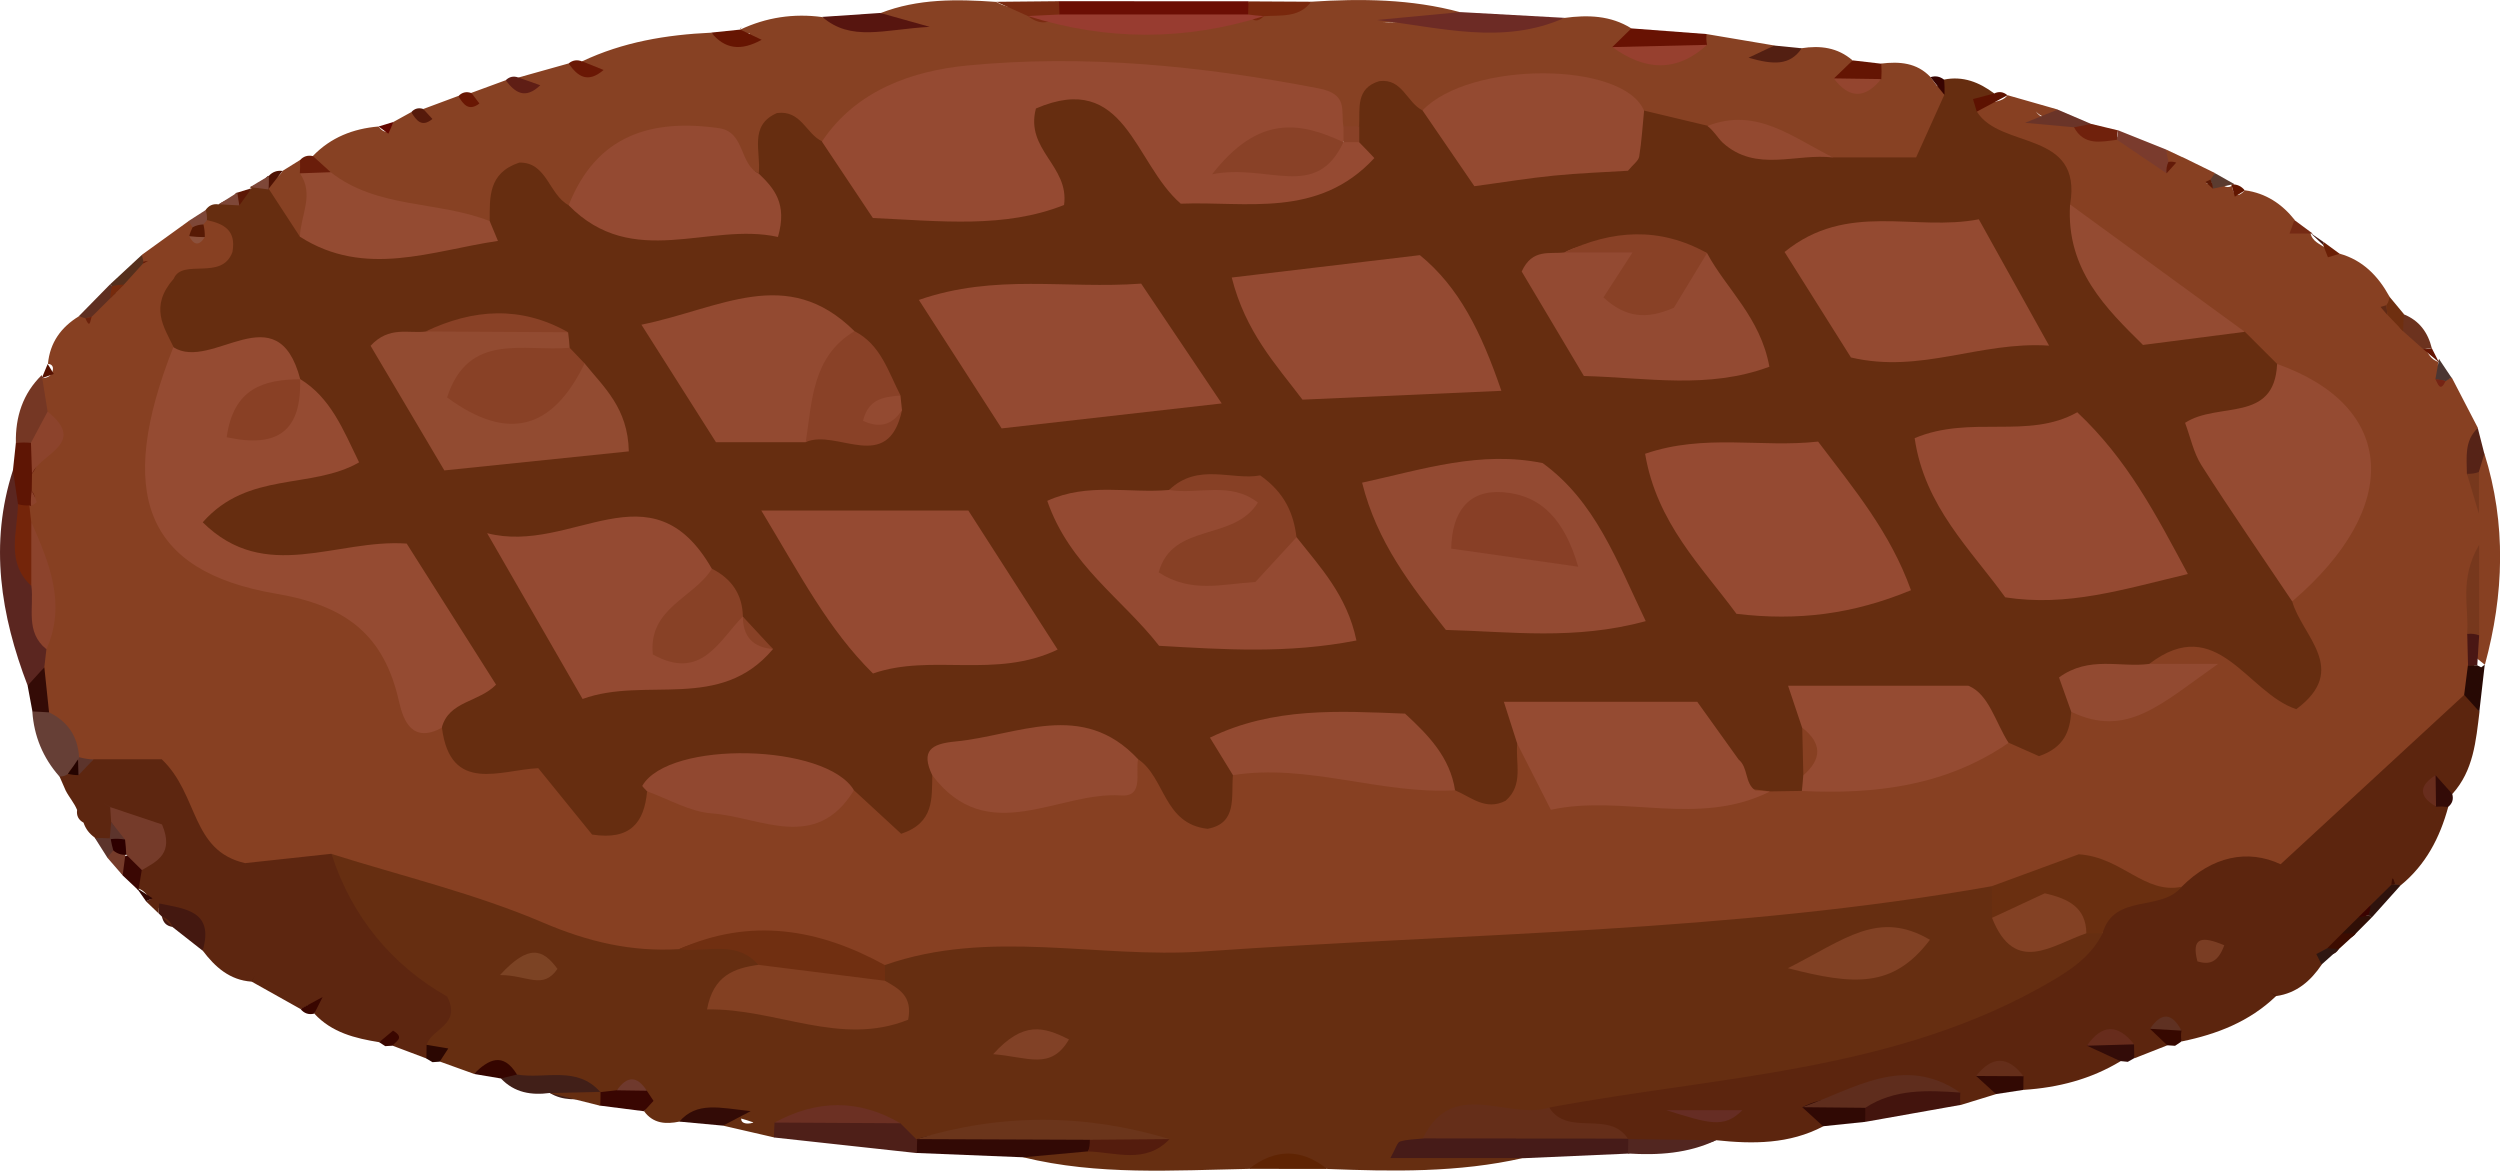 <?xml version="1.0" encoding="UTF-8"?>
<svg id="uuid-2fbf4139-71e0-492a-befe-77cab674d24c" data-name="Layer 2" xmlns="http://www.w3.org/2000/svg" viewBox="0 0 291.5 136.5">
  <defs>
    <style>
      .uuid-89a17951-403f-4ee2-8f59-ab932eebf506 {
        fill: #944a31;
      }

      .uuid-89a17951-403f-4ee2-8f59-ab932eebf506, .uuid-a0ca25e2-00fe-4b3f-92fa-86461924deaf, .uuid-389db32b-3561-48bd-9095-baaf2580655d, .uuid-5e5c42b4-f0a1-43f2-91a5-39bf250c86c0, .uuid-ea4b8434-a3c2-4386-bb24-09b85914d00f, .uuid-25ebf4b2-a7a1-4445-ab03-f351610741e4, .uuid-0f25dcd8-6764-43f7-a965-bd73334e42bc, .uuid-1c47e25e-1a5f-4c41-8818-39285b5db87e, .uuid-38e85a44-94e2-47f2-be46-b7bd90991d23, .uuid-fecee129-d9d4-4a00-b5d8-35569d9a09de, .uuid-27a5d409-fda0-4b92-a8f5-be15666f1586, .uuid-8fa06002-152e-49c4-888c-3922f83bec93, .uuid-4c38de49-ab55-47f8-87db-a738724e0c61, .uuid-c0e074ec-0681-4cdd-8b9b-5a12f21caba6, .uuid-0d8dc733-1399-43d2-9521-294183dd0cc0, .uuid-48d32704-8b8a-40a0-b268-a9c8f0b3e85d, .uuid-777f8be6-cd77-4e6a-91e1-8256955d34b2, .uuid-50b97cef-054a-4be6-943a-8acb2f5b1b06, .uuid-1e76e360-75f5-48cd-9019-6ea121d793d6, .uuid-332bcf02-b3e1-476f-aae6-250bcfba8903, .uuid-37dff8f9-ed81-40f0-9200-7e3f6c4be9d9, .uuid-ac444a8c-aa92-49c0-b646-b194d04132bb, .uuid-13c6073f-58b3-45c3-9b67-59693c6525f4, .uuid-8db6af53-10a2-4050-ab86-96ced89dd5b0, .uuid-9b3b520e-9ffe-45c5-b432-b25f7e565e53, .uuid-8da9554b-19ee-4c0f-ba35-4cc7d9115746, .uuid-314d84e6-2096-442e-9f17-0812320d00e1, .uuid-1519221a-3c1f-4aac-aa37-0a8375736abf, .uuid-e8a44447-d66d-4aa7-ac0b-1e910566522f, .uuid-09c5ab8f-e4c2-43b5-a9b4-66afc1cce6b4, .uuid-53cecdd3-389b-4577-9044-1d808898900b, .uuid-c8a55bfe-4216-4cb3-a55c-018d9de73a43, .uuid-6cba3f5a-ee51-4595-bb42-980e4d03edd4, .uuid-1920390e-598f-4998-8b93-ee7a33a41fd7, .uuid-4320362e-bffa-463d-9472-468a6cf63014, .uuid-d6e1d3fd-8348-40ed-8c05-65c455586be9, .uuid-bb62c5b8-b6ea-4e54-b741-d30952ef576c, .uuid-f0d889d2-3a8e-4213-9969-be9e352d41e3, .uuid-e1a9252b-627d-420b-a41c-606032f424c1, .uuid-0aa54c43-acf0-4e09-9c8a-9935e159202d, .uuid-23e82116-9406-4861-bad0-1e646a859133, .uuid-e6473f53-620f-4ab3-a318-1c46ee1d6aed, .uuid-64531948-ae20-41c9-b9c2-5c25c88bd440, .uuid-c3b44b7c-d50b-495a-ad4d-30b707e5d073, .uuid-eddb91d7-dd2a-47ec-b5bc-d4f4a3ecbef6, .uuid-d07cb611-6bc0-42a9-b482-da1403837608, .uuid-f42d615e-d433-44a4-a8ff-67f1d4079686, .uuid-e53824ba-5524-49c8-b721-f4b29afc3d90, .uuid-e2fc3619-9087-4a57-b0d3-ba2e8080d5a9, .uuid-0be5a8ef-30c2-43d1-9681-8b26032b4134, .uuid-7f2a28e5-d10d-48e8-b30a-cdb3c134ee00, .uuid-cf6260c9-5cde-40af-a7ff-8afb432c9bdf, .uuid-e6f81f27-2afa-42e8-8c27-16b4b70cc8d3, .uuid-8a5dc957-2772-4a4c-9703-9fa89d8e11f5, .uuid-1165033c-6121-44d7-a2ff-17857f4b3097, .uuid-774b7cbf-b9ef-44b0-bf4e-9271fb56036a, .uuid-602034a6-2c24-41e0-a216-34c86bf8c68c, .uuid-808e86e9-5f64-4e20-b1f7-0f6f3a1649cb, .uuid-1cd1793b-f405-4856-a1ad-7acd8b61efa3, .uuid-84f35435-8151-4fdd-a677-79b98ff08990, .uuid-e2e61cba-a718-41f3-a753-a69336837cb3, .uuid-bebaf55d-45c8-4f26-acec-18062dab2eb8, .uuid-7120668e-618f-448e-a2c3-70d98d408dc0, .uuid-69cec689-a858-4b27-b7c3-2532c058a6ee, .uuid-4719787d-6a6a-47a8-ad0c-9db45ba93978, .uuid-fd34567e-52f3-4fec-b9c9-3c8dd8a7e43b, .uuid-e9e6b5a5-8ca2-4aea-8942-104c361223c5, .uuid-56eac865-067f-4aa1-907e-58d1a6856f52, .uuid-2cdef19a-1ee8-492f-84ae-240a29360439, .uuid-9cac31c9-4b56-473c-a670-cdac144e60e8, .uuid-1700cc32-ab28-4438-aced-b9aecba5a699, .uuid-15b0aae6-1b1f-4a83-95e4-c9c1ad5d5b97, .uuid-09986bde-8c4c-407a-a526-fed4f82e7561, .uuid-00c604dd-a789-4b94-8501-bfa414d95a27, .uuid-51384ad1-198a-4f67-b937-66a40d5d2722, .uuid-637a311c-271d-4cd5-9048-772acef7a6e2, .uuid-405bee53-764a-4c28-b810-9d168bd2a537, .uuid-37086b38-8efc-47ee-b6c3-98eda9f7127d, .uuid-c2a74010-9885-4f68-8fb2-b17f57a8bc5a, .uuid-b68eb9a5-b9e4-42be-bd6d-26f6f1d645dd, .uuid-2b85fdcb-ea11-4bb4-8563-09a82f083767, .uuid-8271a026-dec3-4500-b7c2-0b21261b72c2, .uuid-193aa266-7a41-4157-b989-c582495d0def, .uuid-44861b76-0c3f-4b78-bd98-799d0c0dd3f6, .uuid-9af4bc1f-a359-493a-b7e4-389337389228, .uuid-b7e3b5c2-0889-425a-b307-d0d63c5dbe03, .uuid-90a4a979-7a1d-4564-aaae-4330349b7adf, .uuid-68ffc86b-1445-4381-a297-26e2b8983c91, .uuid-1379c47b-583b-4cf1-acd2-e319b9744074, .uuid-27998b93-c939-4746-9f23-c7657fc92ccc, .uuid-0380b370-a539-4172-a9bc-ca2e4c82947b, .uuid-719b4793-035b-434b-9b10-a86791ecb884, .uuid-f7d8956d-ec1f-47e0-a4d5-0fe2c80e03e9, .uuid-d278b6a2-0f38-48df-a6d8-c30c4df79b47, .uuid-8b36853f-feb6-4967-8c11-ea1e2aa0277d, .uuid-e72a6443-1eee-4ec0-9286-29386dc9bf68, .uuid-3ebaed99-69c0-4f55-84c5-438217df2815, .uuid-628c19dc-8056-4937-80f5-15cf06c632b3, .uuid-2aff741f-d9d5-4c0f-bb69-3e5dea1b0522, .uuid-6e56405c-a148-4c53-84b1-20adb2afdfcf, .uuid-b555bc58-89c1-45d9-aedb-216b32678cd4, .uuid-13d50bd8-4152-4cd7-98a8-c9ee1bd03784, .uuid-21fb1e02-7164-4eca-b472-75f169f724fe, .uuid-5f02a7af-f9ea-4666-aeb9-ef405a2098b6, .uuid-3f34568d-ba14-4d58-915a-acd18dae1315, .uuid-5f69dc26-903c-427d-b1d3-fe57c4d69bdf, .uuid-8f497315-8003-4aee-bd89-8842486bfa3e, .uuid-67cd2f14-fa2b-4b26-820f-6a892d658ce4, .uuid-0fda21d7-699c-4be0-bc36-aee4415d461e, .uuid-1477d553-e029-4301-9261-c8c5173acf83, .uuid-b391ca95-67d0-448c-837f-4889c60d0b23, .uuid-6d1a6374-896a-4efb-bae3-18af0aef4f63, .uuid-a96aa016-9246-4e4a-89cd-38dd2c8d15f8, .uuid-a57c8a95-3e97-4b34-942b-4d0b5a5b9e54, .uuid-38bd584e-9fd6-484d-b4df-ed06954dc914, .uuid-284689d8-0efe-4f80-a7c5-41d13afb9e8c, .uuid-525654bb-1309-4ec0-a43a-544955ddd647, .uuid-71f067b2-6649-48b5-a1f8-81a92806dfe9, .uuid-b1fc0d6d-7750-4273-8ea6-75b0b51dba70, .uuid-d8bd922c-8683-4569-9fb8-892d1391f6f6, .uuid-70c0b738-ef64-4e28-80b1-2c6b928ff2b2, .uuid-f86726a2-4c08-4129-ad69-a4f70ed7d075, .uuid-32d54eae-8b9c-437a-9cd4-3cf245eaa49f, .uuid-b9fb71ef-81aa-46b7-a6b5-410e21a17904, .uuid-fff34cb4-5f2b-446c-827e-0f2cf6892e55, .uuid-f8ddbdb0-2831-4ce5-bbf2-8c2c9414d3de, .uuid-266df901-9632-4c21-9e67-35c1c1164c69, .uuid-97bd9b2e-6376-4c37-aec1-ecf1506902bf, .uuid-0817dc21-0568-48dd-b0ba-7d832d760d1c, .uuid-a46f6f09-74d2-4cb3-a4a2-df2e0e170ec1, .uuid-a6229349-b9a1-48e7-ac1f-03bec42ace88, .uuid-96496116-d483-4f79-bd85-2f53edb74468, .uuid-85254f2b-ada5-4ddd-a9f9-7426e4df27ae {
        stroke-width: 0px;
      }

      .uuid-a0ca25e2-00fe-4b3f-92fa-86461924deaf {
        fill: #360800;
      }

      .uuid-389db32b-3561-48bd-9095-baaf2580655d {
        fill: #6c3023;
      }

      .uuid-5e5c42b4-f0a1-43f2-91a5-39bf250c86c0 {
        fill: #5c342c;
      }

      .uuid-ea4b8434-a3c2-4386-bb24-09b85914d00f {
        fill: #300602;
      }

      .uuid-25ebf4b2-a7a1-4445-ab03-f351610741e4 {
        fill: #924b31;
      }

      .uuid-0f25dcd8-6764-43f7-a965-bd73334e42bc {
        fill: #894126;
      }

      .uuid-1c47e25e-1a5f-4c41-8818-39285b5db87e {
        fill: #983c30;
      }

      .uuid-38e85a44-94e2-47f2-be46-b7bd90991d23 {
        fill: #441810;
      }

      .uuid-fecee129-d9d4-4a00-b5d8-35569d9a09de {
        fill: #330b06;
      }

      .uuid-27a5d409-fda0-4b92-a8f5-be15666f1586 {
        fill: #43140d;
      }

      .uuid-8fa06002-152e-49c4-888c-3922f83bec93 {
        fill: #300904;
      }

      .uuid-4c38de49-ab55-47f8-87db-a738724e0c61 {
        fill: #461b18;
      }

      .uuid-c0e074ec-0681-4cdd-8b9b-5a12f21caba6 {
        fill: #752a14;
      }

      .uuid-0d8dc733-1399-43d2-9521-294183dd0cc0 {
        fill: #944b32;
      }

      .uuid-48d32704-8b8a-40a0-b268-a9c8f0b3e85d {
        fill: #834124;
      }

      .uuid-777f8be6-cd77-4e6a-91e1-8256955d34b2 {
        fill: #6b351b;
      }

      .uuid-50b97cef-054a-4be6-943a-8acb2f5b1b06 {
        fill: #57150f;
      }

      .uuid-1e76e360-75f5-48cd-9019-6ea121d793d6 {
        fill: #5a3b2f;
      }

      .uuid-332bcf02-b3e1-476f-aae6-250bcfba8903 {
        fill: #6a3428;
      }

      .uuid-37dff8f9-ed81-40f0-9200-7e3f6c4be9d9 {
        fill: #630700;
      }

      .uuid-ac444a8c-aa92-49c0-b646-b194d04132bb {
        fill: #380401;
      }

      .uuid-13c6073f-58b3-45c3-9b67-59693c6525f4 {
        fill: #5f3122;
      }

      .uuid-8db6af53-10a2-4050-ab86-96ced89dd5b0 {
        fill: #641503;
      }

      .uuid-9b3b520e-9ffe-45c5-b432-b25f7e565e53 {
        fill: #7c4324;
      }

      .uuid-8da9554b-19ee-4c0f-ba35-4cc7d9115746 {
        fill: #330c08;
      }

      .uuid-314d84e6-2096-442e-9f17-0812320d00e1 {
        fill: #924a31;
      }

      .uuid-1519221a-3c1f-4aac-aa37-0a8375736abf {
        fill: #612a15;
      }

      .uuid-e8a44447-d66d-4aa7-ac0b-1e910566522f {
        fill: #3a0703;
      }

      .uuid-09c5ab8f-e4c2-43b5-a9b4-66afc1cce6b4 {
        fill: #5c1805;
      }

      .uuid-53cecdd3-389b-4577-9044-1d808898900b {
        fill: #97402f;
      }

      .uuid-c8a55bfe-4216-4cb3-a55c-018d9de73a43 {
        fill: #390602;
      }

      .uuid-6cba3f5a-ee51-4595-bb42-980e4d03edd4 {
        fill: #5d2610;
      }

      .uuid-1920390e-598f-4998-8b93-ee7a33a41fd7 {
        fill: #6b0e04;
      }

      .uuid-4320362e-bffa-463d-9472-468a6cf63014 {
        fill: #3d0d02;
      }

      .uuid-d6e1d3fd-8348-40ed-8c05-65c455586be9 {
        fill: #3a0700;
      }

      .uuid-bb62c5b8-b6ea-4e54-b741-d30952ef576c {
        fill: #914830;
      }

      .uuid-f0d889d2-3a8e-4213-9969-be9e352d41e3 {
        fill: #77381d;
      }

      .uuid-e1a9252b-627d-420b-a41c-606032f424c1 {
        fill: #834022;
      }

      .uuid-0aa54c43-acf0-4e09-9c8a-9935e159202d {
        fill: #621600;
      }

      .uuid-23e82116-9406-4861-bad0-1e646a859133 {
        fill: #70210c;
      }

      .uuid-e6473f53-620f-4ab3-a318-1c46ee1d6aed {
        fill: #6f392d;
      }

      .uuid-64531948-ae20-41c9-b9c2-5c25c88bd440 {
        fill: #762a0c;
      }

      .uuid-c3b44b7c-d50b-495a-ad4d-30b707e5d073 {
        fill: #2f1711;
      }

      .uuid-eddb91d7-dd2a-47ec-b5bc-d4f4a3ecbef6 {
        fill: #5e1504;
      }

      .uuid-d07cb611-6bc0-42a9-b482-da1403837608 {
        fill: #270904;
      }

      .uuid-f42d615e-d433-44a4-a8ff-67f1d4079686 {
        fill: #561100;
      }

      .uuid-e53824ba-5524-49c8-b721-f4b29afc3d90 {
        fill: #6b1f05;
      }

      .uuid-e2fc3619-9087-4a57-b0d3-ba2e8080d5a9 {
        fill: #330b07;
      }

      .uuid-0be5a8ef-30c2-43d1-9681-8b26032b4134 {
        fill: #874123;
      }

      .uuid-7f2a28e5-d10d-48e8-b30a-cdb3c134ee00 {
        fill: #652e1a;
      }

      .uuid-cf6260c9-5cde-40af-a7ff-8afb432c9bdf {
        fill: #4e1f18;
      }

      .uuid-e6f81f27-2afa-42e8-8c27-16b4b70cc8d3 {
        fill: #681203;
      }

      .uuid-8a5dc957-2772-4a4c-9703-9fa89d8e11f5 {
        fill: #934a31;
      }

      .uuid-1165033c-6121-44d7-a2ff-17857f4b3097 {
        fill: #4b3632;
      }

      .uuid-774b7cbf-b9ef-44b0-bf4e-9271fb56036a {
        fill: #753b2a;
      }

      .uuid-602034a6-2c24-41e0-a216-34c86bf8c68c {
        fill: #884126;
      }

      .uuid-808e86e9-5f64-4e20-b1f7-0f6f3a1649cb {
        fill: #5f2403;
      }

      .uuid-1cd1793b-f405-4856-a1ad-7acd8b61efa3 {
        fill: #79280d;
      }

      .uuid-84f35435-8151-4fdd-a677-79b98ff08990 {
        fill: #3d0c00;
      }

      .uuid-e2e61cba-a718-41f3-a753-a69336837cb3 {
        fill: #662d24;
      }

      .uuid-bebaf55d-45c8-4f26-acec-18062dab2eb8 {
        fill: #814124;
      }

      .uuid-7120668e-618f-448e-a2c3-70d98d408dc0 {
        fill: #74250a;
      }

      .uuid-69cec689-a858-4b27-b7c3-2532c058a6ee {
        fill: #691703;
      }

      .uuid-4719787d-6a6a-47a8-ad0c-9db45ba93978 {
        fill: #663f36;
      }

      .uuid-fd34567e-52f3-4fec-b9c9-3c8dd8a7e43b {
        fill: #4e1203;
      }

      .uuid-e9e6b5a5-8ca2-4aea-8942-104c361223c5 {
        fill: #300f06;
      }

      .uuid-56eac865-067f-4aa1-907e-58d1a6856f52 {
        fill: #662d10;
      }

      .uuid-2cdef19a-1ee8-492f-84ae-240a29360439 {
        fill: #340b00;
      }

      .uuid-9cac31c9-4b56-473c-a670-cdac144e60e8 {
        fill: #6a1d0a;
      }

      .uuid-1700cc32-ab28-4438-aced-b9aecba5a699 {
        fill: #7a2b11;
      }

      .uuid-15b0aae6-1b1f-4a83-95e4-c9c1ad5d5b97 {
        fill: #6d2b25;
      }

      .uuid-09986bde-8c4c-407a-a526-fed4f82e7561 {
        fill: #702f11;
      }

      .uuid-00c604dd-a789-4b94-8501-bfa414d95a27 {
        fill: #5f1e15;
      }

      .uuid-51384ad1-198a-4f67-b937-66a40d5d2722 {
        fill: #6c321e;
      }

      .uuid-637a311c-271d-4cd5-9048-772acef7a6e2 {
        fill: #661502;
      }

      .uuid-405bee53-764a-4c28-b810-9d168bd2a537 {
        fill: #6a1805;
      }

      .uuid-37086b38-8efc-47ee-b6c3-98eda9f7127d {
        fill: #631a08;
      }

      .uuid-c2a74010-9885-4f68-8fb2-b17f57a8bc5a {
        fill: #320903;
      }

      .uuid-b68eb9a5-b9e4-42be-bd6d-26f6f1d645dd {
        fill: #340b06;
      }

      .uuid-2b85fdcb-ea11-4bb4-8563-09a82f083767 {
        fill: #934930;
      }

      .uuid-8271a026-dec3-4500-b7c2-0b21261b72c2 {
        fill: #814126;
      }

      .uuid-193aa266-7a41-4157-b989-c582495d0def {
        fill: #531f12;
      }

      .uuid-44861b76-0c3f-4b78-bd98-799d0c0dd3f6 {
        fill: #6f2f10;
      }

      .uuid-9af4bc1f-a359-493a-b7e4-389337389228 {
        fill: #894025;
      }

      .uuid-b7e3b5c2-0889-425a-b307-d0d63c5dbe03 {
        fill: #2e0000;
      }

      .uuid-90a4a979-7a1d-4564-aaae-4330349b7adf {
        fill: #944a32;
      }

      .uuid-68ffc86b-1445-4381-a297-26e2b8983c91 {
        fill: #883f26;
      }

      .uuid-1379c47b-583b-4cf1-acd2-e319b9744074 {
        fill: #651502;
      }

      .uuid-27998b93-c939-4746-9f23-c7657fc92ccc {
        fill: #552f1c;
      }

      .uuid-0380b370-a539-4172-a9bc-ca2e4c82947b {
        fill: #8c513c;
      }

      .uuid-719b4793-035b-434b-9b10-a86791ecb884 {
        fill: #541c0d;
      }

      .uuid-f7d8956d-ec1f-47e0-a4d5-0fe2c80e03e9 {
        fill: #752414;
      }

      .uuid-d278b6a2-0f38-48df-a6d8-c30c4df79b47 {
        fill: #5f2d1d;
      }

      .uuid-8b36853f-feb6-4967-8c11-ea1e2aa0277d {
        fill: #522620;
      }

      .uuid-e72a6443-1eee-4ec0-9286-29386dc9bf68 {
        fill: #874025;
      }

      .uuid-3ebaed99-69c0-4f55-84c5-438217df2815 {
        fill: #5f2f21;
      }

      .uuid-628c19dc-8056-4937-80f5-15cf06c632b3 {
        fill: #5c250e;
      }

      .uuid-2aff741f-d9d5-4c0f-bb69-3e5dea1b0522 {
        fill: #6a2f10;
      }

      .uuid-6e56405c-a148-4c53-84b1-20adb2afdfcf {
        fill: #571a05;
      }

      .uuid-b555bc58-89c1-45d9-aedb-216b32678cd4 {
        fill: #431611;
      }

      .uuid-13d50bd8-4152-4cd7-98a8-c9ee1bd03784 {
        fill: #2b0702;
      }

      .uuid-21fb1e02-7164-4eca-b472-75f169f724fe {
        fill: #350600;
      }

      .uuid-5f02a7af-f9ea-4666-aeb9-ef405a2098b6 {
        fill: #411f18;
      }

      .uuid-3f34568d-ba14-4d58-915a-acd18dae1315 {
        fill: #934a32;
      }

      .uuid-5f69dc26-903c-427d-b1d3-fe57c4d69bdf {
        fill: #320905;
      }

      .uuid-8f497315-8003-4aee-bd89-8842486bfa3e {
        fill: #94452f;
      }

      .uuid-67cd2f14-fa2b-4b26-820f-6a892d658ce4 {
        fill: #4a1714;
      }

      .uuid-0fda21d7-699c-4be0-bc36-aee4415d461e {
        fill: #954b32;
      }

      .uuid-1477d553-e029-4301-9261-c8c5173acf83 {
        fill: #7a3b2d;
      }

      .uuid-b391ca95-67d0-448c-837f-4889c60d0b23 {
        fill: #601703;
      }

      .uuid-6d1a6374-896a-4efb-bae3-18af0aef4f63 {
        fill: #2f130d;
      }

      .uuid-a96aa016-9246-4e4a-89cd-38dd2c8d15f8 {
        fill: #753724;
      }

      .uuid-a57c8a95-3e97-4b34-942b-4d0b5a5b9e54 {
        fill: #350500;
      }

      .uuid-38bd584e-9fd6-484d-b4df-ed06954dc914 {
        fill: #5b1905;
      }

      .uuid-284689d8-0efe-4f80-a7c5-41d13afb9e8c {
        fill: #562317;
      }

      .uuid-525654bb-1309-4ec0-a43a-544955ddd647 {
        fill: #874022;
      }

      .uuid-71f067b2-6649-48b5-a1f8-81a92806dfe9 {
        fill: #390600;
      }

      .uuid-b1fc0d6d-7750-4273-8ea6-75b0b51dba70 {
        fill: #7e4738;
      }

      .uuid-d8bd922c-8683-4569-9fb8-892d1391f6f6 {
        fill: #5d1201;
      }

      .uuid-70c0b738-ef64-4e28-80b1-2c6b928ff2b2 {
        fill: #894127;
      }

      .uuid-f86726a2-4c08-4129-ad69-a4f70ed7d075 {
        fill: #662e11;
      }

      .uuid-32d54eae-8b9c-437a-9cd4-3cf245eaa49f {
        fill: #561a0b;
      }

      .uuid-b9fb71ef-81aa-46b7-a6b5-410e21a17904 {
        fill: #250400;
      }

      .uuid-fff34cb4-5f2b-446c-827e-0f2cf6892e55 {
        fill: #954a32;
      }

      .uuid-f8ddbdb0-2831-4ce5-bbf2-8c2c9414d3de {
        fill: #7a3d23;
      }

      .uuid-266df901-9632-4c21-9e67-35c1c1164c69 {
        fill: #3a0300;
      }

      .uuid-97bd9b2e-6376-4c37-aec1-ecf1506902bf {
        fill: #6c220c;
      }

      .uuid-0817dc21-0568-48dd-b0ba-7d832d760d1c {
        fill: #652e19;
      }

      .uuid-a46f6f09-74d2-4cb3-a4a2-df2e0e170ec1 {
        fill: #672c1c;
      }

      .uuid-a6229349-b9a1-48e7-ac1f-03bec42ace88 {
        fill: #8c432c;
      }

      .uuid-96496116-d483-4f79-bd85-2f53edb74468 {
        fill: #682d1d;
      }

      .uuid-85254f2b-ada5-4ddd-a9f9-7426e4df27ae {
        fill: #5b2620;
      }
    </style>
  </defs>
  <g id="uuid-6a52f3e7-ddfa-4c8d-8815-d426588b72ac" data-name="Layer 2">
    <g id="uuid-1597f438-cdb4-4070-abca-466d50785a77" data-name="Meat">
      <path class="uuid-56eac865-067f-4aa1-907e-58d1a6856f52" d="M226.67,9.28c2.22-.45,4.11.31,5.85,1.61-.38.84-1.29,1.12-1.85,1.86.59.41,1.28-.1,1.89.17,5.53,1.42,10.91,2.97,10.67,10.33-.27,5.67,3.5,9.22,5.96,12.66,4.82,2.36,9.16-.26,13.18,1.31,2.19.86,3.71,2.35,4.4,4.63,1.07,5.9-4.39,7.07-7.74,9.79,1.67,7.34,6.84,12.21,10.28,18.05,2.79,4.85,5.95,9.74-.53,14.07-6.7,1.15-10.16-7.88-17.09-4.88-3.5.97-8.25.03-8.61,5.75-1.72,4.78-4.66,6.39-9.3,3.61-8.17-8.02-14.64-8.96-21.3-3.03-.17,1.69-.18,3.37-.59,5.02-.27.87-.7,1.65-1.26,2.36-1.13.88-2.42,1.2-3.82,1.16-.9-.12-1.76-.41-2.56-.85-1.41-1.09-2.45-2.51-3.58-3.86-4.61-7.01-11.64-5.64-18.34-5.19-2.86.19-3.11,2.51-3.19,4.78-.2,2.46-.68,4.77-2.94,6.22-2.44,1.08-4.64.55-6.7-.97q-7.66-9.16-27.57-6.73c2.02.15,2.84,1.55,3.4,3.24.54,3.32-.24,6.03-3.7,7.7-5.57.68-7.45-4.02-10.23-7.43-8.07-5.11-15.75-4.61-20.82,1.4-.31,3.22-1.52,5.75-4.95,6.57-3.58.12-5.03-2.76-7.03-4.84-5.96-4.9-15.35-4.71-21.55.48-1.07,2.7-2.79,4.61-7.07,5.05-5.03-2.57-10.08-7.51-17.06-8.61-2.01-.32-2.85-2.89-2.86-5.16-.03-2.94,2.97-4.56,3.42-7.32-2.06-4.27-4.05-8.36-7.54-11.29q-19.82-1.42-23.03-6.22c1.66-6.82,8.85-5.35,13-8.3,1.69-2.44-.15-4.04-1.2-5.79-.53-.64-1.01-1.31-1.49-1.98-3.48-5.17-9.43-.02-13.38-3.19-2.45-1.83-3.38-4.22-2.42-8,.44-2.93,5.29-3.13,6.02-6.75.05-.77.23-1.51.53-2.22.37-.53.87-.76,1.51-.66.49-.33,1.03-.57,1.61-.71.94-.03,1.68-.43,2.24-1.18l-.2-.12c.73-.3,1.49-.38,2.26-.2.73.29,1.37.71,1.94,1.25,1.29,1.39,2.33,3.05,4.12,3.93,6.11-.05,12.79,3.4,17.71-3.15.62-3.06,1.85-5.6,5.26-6.2,3.44-.04,5.13,2.57,7.2,4.56,5.82,4.93,12.36,3.23,18.44,2.52,1.88-2.17.67-3.94.55-5.69-.22-2.74.03-5.28,2.68-6.76,2.99-1.12,5.14.19,7.1,2.13,5.29,9.12,13.15,11.06,22.83,8.12,2.08-2.99-1.54-5.87-.09-8.91,6.8-6.21,7.75-5.89,20.04,7.26,5.82,1.62,11.67.71,17.27-2.21.15-.76.27-1.51.27-2.3-.04-.42-.05-.81-.09-1.22-.07-.87-.04-1.71.06-2.56,2.52-6.76,6.15-5.2,10.09-1.37,2.26,2.35,3.71,5.47,7.25,7.4,5.91-.17,12.83,1.67,16.95-5.67,2.39-1.99,4.88-1.55,7.41-.32.76.39,1.49.84,2.19,1.32.71.41,1.41.86,2.11,1.3,3.47,1.64,7.17.8,10.78.99,4.78.55,8.75-.74,11.4-5.03.62-.55,1.22-1.12,1.8-1.72Z"/>
      <path class="uuid-525654bb-1309-4ec0-a43a-544955ddd647" d="M51.53,84.85c.98,7.78,6.87,4.91,11.23,4.72,2.34,2.89,4.42,5.45,6.28,7.74,4.49.7,6.08-1.43,6.41-5.03,8.03-2.25,16.1,3.32,24.12-.14,1.89,1.75,3.79,3.49,5.51,5.08,3.88-1.29,3.55-4.15,3.63-6.82,8.2,2.02,16.27,2.25,23.99-1.88,3.18,2.13,2.94,7.54,8.1,8.12,3.5-.64,2.74-3.71,2.96-6.26,9.02-5.03,17.49-2.11,25.9,1.77,1.87.78,3.55,2.42,5.89,1.22,2.13-1.84,1.14-4.38,1.36-6.67,8.92,6.61,19.57,4.07,29.46,5.58,1.24-.02,2.49-.04,3.73-.06,7.71-3.27,15.89-4.51,24.11-5.62,1.33.59,2.66,1.18,3.54,1.57,3-1.04,3.6-2.97,3.76-5.18,3.27-2.03,7.43-1.44,10.64-3.61-.08-1-1.13-1.24-1.53-1.98,7.93-6.04,11.37,3.4,17.13,5.29,6.26-4.65.64-8.53-.48-12.58.12-.91.34-1.81.79-2.61q7.45-13.4-2.55-25.07l-3.76-3.75c-8.04-3.23-16.45-5.97-20.37-14.85,1.46-8.73-8.11-6.36-10.88-10.82.73-1.51,2.69-.7,3.58-1.91,1.95.56,3.9,1.11,5.85,1.67-.78.98-1.61,1.21-2.55.23,1,1.44,2.65.51,3.91,1.05,1.44,1.36,3.2,1.78,5.12,1.71,1.64.76,3.1,1.91,4.91,2.31.69.17,1.39.27,2.1.29.35-.01.71-.03,1.06-.04,1.26.62,2.52,1.24,3.79,1.86,0,0-.29.81-.28.81-.98.54-.96.49.13.29,1.2-.23-.38.08.85.08.49.57,1,.6,1.55.09l-.33.03c.2.96.41,1.89,1.58.71,2.42.33,4.29,1.57,5.79,3.45-.1,1.62,1.18,1.36,2.12,1.57l-.29-.09c.18,1.03,1.1,1.32,1.82,1.82.44.45.97.67,1.6.64,2.7.76,4.48,2.6,5.79,4.98,0,0,.24.79.24.78,0,0-.42.69-.42.69,0,0,.52.61.53.62.57.66,1.22,1.21,1.87,1.77.65.61,1.28,1.23,1.81,1.94.45.76.79,1.62,1.77,1.86l.02-.38c-.28.63-.19,1.19.27,1.7.17.24-.14.69.35.8,0,0,.83-.33.83-.33,1.02,1.96,2.03,3.92,3.05,5.88-.33.94-.51,1.89-.26,2.83,0-.05-.58.43-.58.43,0,0,.53.54.52.53.14-.57.51-.83,1.09-.77,2.56,8.19,2.28,16.39.05,24.6-.34-.27-.68-.54-1.02-.81-.21-1.26-.18-2.54-.18-3.81-.05-1.69.09-3.4-.07-5.1.09,1.94-.01,3.89.03,5.83,0,1.29,0,2.57,0,3.86,0,1.32.05,2.64-.44,3.9-5.48,8.09-12.76,14.41-20.52,20.79-4.41.77-9.23,1.27-13.79,2.94-3.77.55-6.89-1.66-10.59-2.5-4.3.23-8.31,2.5-12.7,3.33-18.04,3.23-36.19,4.88-54.5,6.05-23.76,1.51-47.54,1.42-71.29,2.48-8.25-2.02-16.43-4.84-25.07-2.01-12.53,1.91-22.9-5.48-34.38-8.12-2.01-.46-3.73-2.11-6-2.03-8.35.95-16.36,1.39-20.08-8.73-1.07-2.91-4.68-2.16-7.16-3-.88-.24-1.71-.6-2.5-1.05-2.19-1.68-3.34-4.12-4.62-6.46-.46-1.65-.15-3.44-.84-5.05-.19-.81-.27-1.63-.26-2.46,1.04-4.4-.52-8.6-1-12.88-.16-.74-.2-1.49-.18-2.23.07-.35.15-.71.21-1.06.46-1.06-.03-2.11-.09-3.17.18-.75.42-1.48.71-2.2.64-2.22,1.65-4.37,1.16-6.78-.04-1.19.32-2.34.33-3.53v.38c.7,0,1.18-.32,1.27-1.01.06-.42-.23-.65-.58-.65.23-2.49,1.53-4.28,3.62-5.56,0,0,.91-.02.91-.03.48-.39.92-.81,1.31-1.29.42-.46.85-.9,1.28-1.33.43-.43.86-.86,1.28-1.3.42-.42.85-.83,1.27-1.23.43-.37.85-.75,1.25-1.15-.01,0,.05-.84.05-.84,1.82-1.32,3.64-2.63,5.46-3.94,0,0,.71.33.71.33.15.49.24.99.27,1.5,0,0,.75-.11.75-.11,0,0-.73-.2-.73-.21-.02-.55.1-1.05.34-1.54,0,0,.8-.06.8-.06,1.88.42,3.42,1.13,2.94,3.72-1.23,3.39-5.83.69-6.84,3.1-2.85,3.26-1.17,5.6-.02,7.98,1.94,3.74-.73,7.14-.78,10.73-.07,5.4,1.32,10.24,5.29,14.09,1.92,1.46,4.2,1.24,6.27,1.39,8.88.65,14.94,4.79,17.73,13.47.55,1.71,1.44,3.39,2.8,4.7Z"/>
      <path class="uuid-f86726a2-4c08-4129-ad69-a4f70ed7d075" d="M38.65,99.57c8.27,2.6,16.78,4.63,24.71,8.02,5.24,2.24,10.27,3.41,15.81,3.08,3.12-1.38,6.23-1.39,9.33.04,1.3,1.77-1.45,3.1-.35,5.3,4.51-1.03,9.64,5.07,13.93-1.41.11-.83.49-1.51,1.09-2.07,12.21-4.3,24.77-.73,37.17-1.59,30.67-2.14,61.51-2.21,91.91-7.61.91.79,1.75,1.65,2.37,2.68,2.69,3.9,7.01.32,10.15,2.22.71.68.98,1.49.83,2.46-5.97,9.93-16.78,12.51-26.41,14.45-12.43,2.5-24.89,5.63-37.64,6.51-4.44.18-8.94-.39-13.27.58,3.16.89,7.06-.86,9.3,2.8-7.54,1.71-15.18,1.57-22.82,1.27-3.04-1.15-6.08-1.13-9.12-.01-8.81.17-17.64.78-26.33-1.35,1.39-2.29,3.71-1.97,5.82-2.09.66-.1,1.48.29,1.99-.42-6.01.88-12,.08-17.95.48-.81.12-1.61.28-2.4.5-1.29.04-2.41-.48-3.5-1.06-3.54-1.52-7.22-1.68-10.96-1.05-.74.34-1.43.79-2.06,1.32-1.98-.46-3.96-.91-5.94-1.37.5-.78,1.2-1.13,2.14-.98-.29,1.19,1.93.59,1.24.55-3.18-1.12-5.82-1.18-8.47-.04-1.58.32-3.05.25-4.12-1.21.75-1.22-.25-1.54-1.04-1.97-1.03-.14-1.98.24-2.98.37-.71-.13-1.4-.29-2.09-.49-2.58-.24-5.02-1.35-7.65-1.25-1.89-1.17-3.72-2.68-6.08-1.02-1.32-.48-2.64-.95-3.97-1.43.1-1.71-2.6-1.49-2.31-3.35-.16-5.48-5.85-7.18-7.81-11.47-1.38-3.02-5.3-5.29-2.51-9.41Z"/>
      <path class="uuid-0be5a8ef-30c2-43d1-9681-8b26032b4134" d="M66.31,23.93c-2.32-1.23-2.54-5.06-5.77-4.97-3.65,1.23-3.43,4.08-3.44,6.82-7.15,2.08-13.38-.35-19.38-3.96-.81-1.07-1.23-2.28-1.24-3.63,2.09-2.17,4.7-3.19,7.65-3.44,1.03,1.29,1.33.16,1.76-.54.68-.38,1.37-.75,2.05-1.13.55.17,1.43,1.65,1.41-.37,1.36-.51,2.72-1.01,4.08-1.52.57.16,1.44,1.55,1.52-.36,1.33-.49,2.66-.98,4-1.47.54.11,1.37,1.5,1.49-.32l5.85-1.64c.56.13,1.33,1.66,1.57-.24,4.77-2.27,9.85-3.11,15.07-3.35.97.8,2.14.91,3.29.75,1.21-.18,1.65-1.09.63-.41-1.02.68-.11-1.84-.55-.69,3.04-1.44,6.24-1.92,9.57-1.47,3.74,1.61,7.41.41,10.25.65-.65.69-2.08.33-3.46-1.11,4.37-1.71,8.92-1.63,13.49-1.31,1.62.94,3.54.75,5.24,1.38,8.29.29,16.58.48,24.87-.11,2.1-.99,4.58,0,6.62-1.29,5.85-.38,11.67-.32,17.38,1.22-2.93,2.48-5.98.92-9,1.26,7.04-.23,14.07.73,21.15-.59,2.72-.37,5.38-.3,7.81,1.22.02.77.34,1.38.96,1.85,1.96.49,3.9.41,5.84.06.7-.33,1.36-.74,1.96-1.25,2.63.44,5.26.89,7.89,1.33.83,2.42,2.08.71,3.2.32,2.17-.34,4.19-.09,5.93,1.41-.21.61-.06,1.1.46,1.48.54.3,1.07.3,1.61,0,.49-.29.92-.66,1.28-1.1,2.12-.25,4.14-.12,5.74,1.57.54.69,1.01,1.43,1.63,2.05-.99,2.19-1.97,4.38-3.3,7.32h-9.66c-4.79-1.61-9.95-1.77-14.66-3.69-2.47-.59-4.94-1.18-7.41-1.77-8.61-2.92-17.23-1.85-25.84-.03-1.82-.91-2.34-3.75-5.03-3.4-2.77.84-2.24,3.18-2.34,5.24-.82.65-1.68.72-2.6.24-17.95-5.77-35.93-9.01-54.03-.55-1.94.91-3.86,1.81-6.01,2.08-1.85-.87-2.44-3.66-5.24-3.29-3.33,1.44-1.84,4.53-2.13,7.04-8.39-4.77-15.52-2.04-22.16,3.69Z"/>
      <path class="uuid-628c19dc-8056-4937-80f5-15cf06c632b3" d="M180.64,129.14c19.84-3.72,40.51-4.13,58.64-14.78,2.47-1.45,4.58-2.97,5.88-5.52-.4-7.71,6.63-2.82,9.23-5.45,3.53-3.54,7.68-4.42,11.53-2.62,7.55-6.96,14.48-13.36,21.41-19.75,1.24.07,1.3,1.21,1.78,1.97-.42,3.4-.69,6.85-3.16,9.58,0,0-.88.04-.87.05,0,0-.24.84-.23.85s.61.63.61.63c-.97,3.57-2.61,6.73-5.53,9.12,0,0-.78-.07-.78-.05-.31.45-.65.87-1.02,1.27-.39.42-.77.82-1.17,1.22-.63.6-1.23,1.21-1.88,1.8-.77.62-1.42,1.33-2.09,2.02-.48.45-.94.91-1.38,1.38-.49.42-.78.96-.89,1.6-1.29,1.91-2.92,3.34-5.3,3.68l-.05.02c-3.08,2.96-6.87,4.43-10.97,5.27-.33-.39-.75-.6-1.25-.65,0,0-.58.41-.58.41,0,0,.15.69.15.69l-3.83,1.51c-.37-.41-.83-.69-1.36-.83,0,.01-.65.47-.63.47s.37.7.37.7c-3.48,2.11-7.29,3.09-11.32,3.35-.4-.39-.84-.73-1.31-1.02,0,0-.77-.18-.77-.18,0,0-.76.25-.75.25-.46.4-.58.88-.37,1.44-1.39.43-2.77.85-4.16,1.28-.62-.52-1.31-.93-2.05-1.25-4.49-.7-8.59,1.34-12.9,1.85-.64.46-.98,1.09-1.05,1.88-3.96,2.08-8.18,2.08-12.47,1.62-2.65,1.04-5.42.76-8.16.78-.92,0-1.82-.15-2.7-.43-2.76-1.6-7.9,1.74-8.6-4.15Z"/>
      <path class="uuid-6cba3f5a-ee51-4595-bb42-980e4d03edd4" d="M38.65,99.57c2.4,7.43,7.11,13,13.5,16.64,1.69,3.34-1.87,3.72-2.4,5.62.64.36.85.72.63,1.07-.21.35-.43.52-.65.52-1.32-.5-2.63-.99-3.95-1.49,0-2.13-.99-.47-1.56-.41-2.81-.45-5.53-1.12-7.57-3.33.05-1.92-.99-.61-1.61-.54-1.9-1.06-3.8-2.13-5.69-3.19h-.02c-2.55-.18-4.24-1.7-5.69-3.61-.24-2.13-1.85-3.08-3.48-3.99-.64-.37-1.26-.75-1.89-1.14-.8-.69-1.13-1.89-2.32-2.17l.19.25c-.19-.76-.28-1.52-.28-2.3.2-1.77.26-3.53-.87-5.06-.46-.45-.12-1.7-1.36-1.35.26.54.29,1.05.1,1.6-.19.61-.55,1.05-1.08,1.37,0,0-.89.22-.89.22l-.7-.58-.04-.06c-.61-.44-1.04-1-1.28-1.72-.59-.32-.84-.81-.75-1.48-.33-.82-.93-1.48-1.33-2.26-.24-.56-.49-1.12-.73-1.67.16-.28.31-.56.46-.84.55-.35,1.15-.52,1.81-.51.66.05,1.23-.16,1.7-.63h7.96c4.35,4.14,3.36,10.66,9.72,12.11,3.01-.32,6.54-.71,10.07-1.09Z"/>
      <path class="uuid-4c38de49-ab55-47f8-87db-a738724e0c61" d="M177.57,135.03h-15.45c.64-1.14.79-1.83,1.13-1.93.84-.26,1.76-.25,2.64-.35,7.97-3.79,15.94-.57,23.91.02l.05.06c.61.38.81.76.6,1.13-.21.37-.42.55-.63.55-4.09.18-8.17.36-12.26.54Z"/>
      <path class="uuid-85254f2b-ada5-4ddd-a9f9-7426e4df27ae" d="M5.41,75.7c-.08.7-.16,1.39-.24,2.09-.65.72-.73,1.94-1.95,2.14C.08,71.74-1.27,63.42,1.51,54.82c1.31.95,1.16,2.39,1.23,3.74.17,3.17.89,6.27,1.46,9.38,1.27,2.45.3,5.25,1.22,7.76Z"/>
      <path class="uuid-15b0aae6-1b1f-4a83-95e4-c9c1ad5d5b97" d="M182.42,2.08c-7.19,3.23-14.54,1.1-21.89.25,3.25-.31,6.49-.61,9.74-.92,4.05.22,8.1.45,12.15.67Z"/>
      <path class="uuid-cf6260c9-5cde-40af-a7ff-8afb432c9bdf" d="M90.24,132.62c.01-.58.04-1.15.07-1.73,4.9-1.26,9.79-1.37,14.67.08.65.65,1.31,1.31,1.96,1.96.39.34.52.68.38,1.02-.14.33-.27.5-.41.5-5.56-.61-11.12-1.21-16.67-1.82Z"/>
      <path class="uuid-1920390e-598f-4998-8b93-ee7a33a41fd7" d="M123.48.14c7.37,0,14.73,0,22.1.01.14.51.27,1.01.41,1.52-.43.3-.86.6-1.29.9-6.79.22-13.57.22-20.36,0-1.18-.5-1.46-1.31-.86-2.43Z"/>
      <path class="uuid-5f69dc26-903c-427d-b1d3-fe57c4d69bdf" d="M106.91,134.44c0-.5,0-1.01.03-1.51,0,0-.08-.11-.08-.11,6.29-1.86,12.71-.53,19.07-.8,1.34.31,1.65,1.06.93,2.23-2.52.23-5.04.46-7.56.69-4.13-.17-8.26-.33-12.39-.5Z"/>
      <path class="uuid-27a5d409-fda0-4b92-a8f5-be15666f1586" d="M228.57,127.39c-.03.48-.03.97,0,1.45-3.69.66-7.39,1.31-11.08,1.97-.61-.93-.52-1.79.27-2.57,3.41-2.75,7.07-2.34,10.81-.85Z"/>
      <path class="uuid-4719787d-6a6a-47a8-ad0c-9db45ba93978" d="M5.72,83.06c2.18,1.06,3.36,2.8,3.5,5.23,0,0-.05.86-.05.86-.58.18-1,.55-1.25,1.1-.3.22-.63.31-1,.28-1.91-2.17-2.96-4.7-3.15-7.58.7-.81,1.34-.82,1.94.11Z"/>
      <path class="uuid-0be5a8ef-30c2-43d1-9681-8b26032b4134" d="M34.97,27.6c-1.22-1.87-2.43-3.73-3.65-5.6.17-.98,1.23-1.27,1.62-2.07.68-.42,1.36-.85,2.04-1.27.62.61,1.17,1.28,1.64,2.01,1.4,2.78.88,5.09-1.66,6.92Z"/>
      <path class="uuid-50b97cef-054a-4be6-943a-8acb2f5b1b06" d="M102.67,1.52c1.38.39,2.76.77,5.74,1.61-5.38.3-9.16,1.76-12.54-1.16,2.26-.15,4.53-.3,6.79-.46Z"/>
      <path class="uuid-e6f81f27-2afa-42e8-8c27-16b4b70cc8d3" d="M198.99,3.97c-.05.42-.04.84.05,1.26-3.64,1.98-7.33,1.57-11.05.26.74-.73,1.49-1.46,2.23-2.18,2.92.22,5.84.44,8.76.66Z"/>
      <path class="uuid-38e85a44-94e2-47f2-be46-b7bd90991d23" d="M18.55,105.34c3,.63,6.46.84,5.08,5.51-1.18-.93-2.36-1.86-3.54-2.78-.69-.1-1.07-.51-1.2-1.18l-.38-.38c.02-.39.03-.78.05-1.17Z"/>
      <path class="uuid-5f02a7af-f9ea-4666-aeb9-ef405a2098b6" d="M60.28,125.29c3.27.57,7-1.08,9.73,2.06-.34.24-.68.49-1.02.73-1.67.12-3.35.31-4.88-.64-2.16.29-4.13-.03-5.7-1.69.45-.86,1.08-1.02,1.88-.46Z"/>
      <path class="uuid-a96aa016-9246-4e4a-89cd-38dd2c8d15f8" d="M4.87,43.72c.23,1.42.45,2.85.68,4.27.91,1.92-.58,2.93-1.56,4.14-.82.31-1.53.13-2.14-.48-.06-3.05.8-5.75,3.03-7.93Z"/>
      <path class="uuid-1477d553-e029-4301-9261-c8c5173acf83" d="M252.62,20.21c-1.93-1.31-3.86-2.61-5.79-3.92.04-.37.09-.73.13-1.1,1.87.75,3.75,1.5,5.62,2.25.24.27.48.53.73.8.02.74-.19,1.4-.69,1.97Z"/>
      <path class="uuid-fecee129-d9d4-4a00-b5d8-35569d9a09de" d="M79.21,130.78c2.05-2.36,4.65-1.62,8.32-1.22-1.65.87-2.44,1.28-3.23,1.69-1.7-.16-3.39-.31-5.09-.47Z"/>
      <path class="uuid-8b36853f-feb6-4967-8c11-ea1e2aa0277d" d="M189.83,134.49c.01-.56.02-1.12.03-1.67,3.41.04,6.83.09,10.24.13-3.27,1.55-6.73,1.77-10.27,1.55Z"/>
      <path class="uuid-808e86e9-5f64-4e20-b1f7-0f6f3a1649cb" d="M145.63,136.29c3.04-2.37,6.08-2.4,9.12.01-3.04,0-6.08,0-9.12-.01Z"/>
      <path class="uuid-1700cc32-ab28-4438-aced-b9aecba5a699" d="M123.48.14c.02.52.04,1.03.06,1.55-1.18,1.19-2.41,1.19-3.69.18-1.23-.55-2.46-1.1-3.69-1.66,2.44-.02,4.88-.05,7.31-.07Z"/>
      <path class="uuid-1cd1793b-f405-4856-a1ad-7acd8b61efa3" d="M145.53,1.69c.02-.51.03-1.02.04-1.53,2.44.01,4.88.03,7.32.04-1.43,1.92-3.56,1.54-5.53,1.69-.69.73-1.3.62-1.83-.19Z"/>
      <path class="uuid-8fa06002-152e-49c4-888c-3922f83bec93" d="M217.49,129.17c.01.55,0,1.1-.01,1.64-1.64.17-3.28.34-4.91.51-.81-.74-1.62-1.48-2.43-2.22,2.46-1.24,4.91-1.37,7.35.07Z"/>
      <path class="uuid-637a311c-271d-4cd5-9048-772acef7a6e2" d="M86.31,3.45c.74.35,1.47.7,2.5,1.19-2.44,1.34-4.28,1.1-5.88-.84,1.12-.12,2.25-.23,3.37-.35Z"/>
      <path class="uuid-193aa266-7a41-4157-b989-c582495d0def" d="M210.08,5.63c-1.38,2.04-3.3,1.93-6.2,1.1,1.4-.67,2.2-1.04,3-1.42,1.07.11,2.14.22,3.2.32Z"/>
      <path class="uuid-c8a55bfe-4216-4cb3-a55c-018d9de73a43" d="M75.42,127.18c.28.42.56.84.78,1.18-.39.43-.76.82-1.11,1.21-1.7-.22-3.39-.43-5.09-.65-.63-.37-.83-.73-.61-1.09.21-.35.43-.53.64-.53,0,0-.02.04-.02.04.64-.07,1.28-.14,1.92-.22,1.18-.88,2.34-.88,3.49.05Z"/>
      <path class="uuid-332bcf02-b3e1-476f-aae6-250bcfba8903" d="M241.83,14.84c-1.39-.13-2.77-.25-5.71-.52,2.26-.92,3.03-1.23,3.8-1.54,1.31.56,2.62,1.12,3.93,1.68-.53.87-1.2,1-2.02.39Z"/>
      <path class="uuid-eddb91d7-dd2a-47ec-b5bc-d4f4a3ecbef6" d="M1.85,51.65c.59-.06,1.17-.07,1.76-.01,1.06,1.17,1.03,2.38.12,3.62-.01.66-.02,1.31-.03,1.97.5.62.47,1.22-.09,1.78l-.18-.08c-.55.99-.99.89-1.33-.14-.2-1.32-.4-2.64-.59-3.96.11-1.06.23-2.12.34-3.18Z"/>
      <path class="uuid-27998b93-c939-4746-9f23-c7657fc92ccc" d="M16.67,30.73c-.74.82-1.49,1.64-2.23,2.46-.27.26-.55.52-.82.79-.26-.27-.53-.54-.79-.82,1.24-1.15,2.47-2.29,3.71-3.44,0,0,.19.8.19.8l-.06.21Z"/>
      <path class="uuid-3ebaed99-69c0-4f55-84c5-438217df2815" d="M12.85,34.79c-.72.72-1.44,1.43-2.16,2.15l-.74.17s-.77-.23-.77-.23c1.22-1.24,2.43-2.48,3.65-3.72,0,0,.24.21.24.21l.44.79-.66.63Z"/>
      <path class="uuid-51384ad1-198a-4f67-b937-66a40d5d2722" d="M282.54,40.7c-.78-.69-1.56-1.39-2.34-2.08-.55-.47-.72-.91-.51-1.34.21-.42.41-.63.6-.63,1.8.73,2.81,2.11,3.26,3.96-.34.03-.67.07-1.01.1Z"/>
      <path class="uuid-284689d8-0efe-4f80-a7c5-41d13afb9e8c" d="M289.67,52.93c-.21.7-.43,1.41-.64,2.11-.32,1.08-.77,1.2-1.39.21-.01-1.88-.33-3.84,1.27-5.34.26,1.01.51,2.02.77,3.02Z"/>
      <path class="uuid-23e82116-9406-4861-bad0-1e646a859133" d="M241.83,14.84c.67-.13,1.34-.26,2.02-.39,1.04.25,2.08.5,3.11.75-.09.36-.13.73-.13,1.1-1.88.24-3.83.71-5-1.46Z"/>
      <path class="uuid-d8bd922c-8683-4569-9fb8-892d1391f6f6" d="M234.07,11.11c-1.19.64-2.39,1.27-3.58,1.91-.15-.49-.29-.98-.44-1.47.82-.22,1.65-.43,2.47-.65.56-.27,1.08-.2,1.55.21Z"/>
      <path class="uuid-00c604dd-a789-4b94-8501-bfa414d95a27" d="M60.45,9.04c.79.28,1.58.56,2.55.9-1.8,1.71-2.96.83-4.04-.58.43-.42.93-.53,1.49-.32Z"/>
      <path class="uuid-8db6af53-10a2-4050-ab86-96ced89dd5b0" d="M219.36,7.43c.04.6.04,1.2,0,1.8-1.86,1.18-3.71,1.29-5.53-.08.73-.7,1.46-1.41,2.19-2.11,1.12.13,2.23.26,3.35.39Z"/>
      <path class="uuid-405bee53-764a-4c28-b810-9d168bd2a537" d="M67.87,7.15c.78.31,1.56.63,2.51,1.01-1.88,1.61-3.04.73-4.08-.76.47-.39,1-.47,1.57-.24Z"/>
      <path class="uuid-b68eb9a5-b9e4-42be-bd6d-26f6f1d645dd" d="M5.72,83.06c-.65-.04-1.29-.07-1.94-.11-.19-1-.37-2.01-.56-3.01.65-.72,1.3-1.43,1.95-2.14.18,1.76.37,3.51.55,5.27Z"/>
      <path class="uuid-d07cb611-6bc0-42a9-b482-da1403837608" d="M289.1,82.99c-.59-.66-1.18-1.31-1.78-1.97.15-1.15.3-2.3.44-3.45.36,0,.72,0,1.08,0l.46.24s.42-.3.42-.3c-.21,1.82-.42,3.65-.63,5.47Z"/>
      <path class="uuid-f86726a2-4c08-4129-ad69-a4f70ed7d075" d="M70.02,127.31c0,.54,0,1.08-.03,1.62-1.97-.49-3.93-.99-5.89-1.48,1.97-.05,3.95-.09,5.92-.14Z"/>
      <path class="uuid-c2a74010-9885-4f68-8fb2-b17f57a8bc5a" d="M235.94,125.49c-.01.53-.02,1.06-.01,1.59-1.07.16-2.13.33-3.2.49-.77-.7-1.54-1.41-2.31-2.11,1.85-1.27,3.69-1.3,5.53.03Z"/>
      <path class="uuid-a57c8a95-3e97-4b34-942b-4d0b5a5b9e54" d="M60.28,125.29c-.63.15-1.25.31-1.88.46-1.05-.18-2.1-.36-3.15-.53,1.7-1.68,3.39-2.62,5.03.07Z"/>
      <path class="uuid-8da9554b-19ee-4c0f-ba35-4cc7d9115746" d="M247.24,123.73c-1.31-.6-2.61-1.2-3.92-1.81,1.8-1.56,3.64-1.38,5.51-.16,0,.54.01,1.08.03,1.62,0,0-.76.43-.76.43l-.87-.09Z"/>
      <path class="uuid-6d1a6374-896a-4efb-bae3-18af0aef4f63" d="M276.4,105.56c.81-.8,1.62-1.6,2.44-2.4l.43-.05s.65.11.65.11c-1.13,1.26-2.26,2.52-3.39,3.78-.28-.22-.55-.44-.83-.65.24-.26.48-.52.71-.78Z"/>
      <path class="uuid-69cec689-a858-4b27-b7c3-2532c058a6ee" d="M54.97,10.84c.31.41.62.81.93,1.23-1.27.96-1.88.08-2.46-.86.43-.45.94-.57,1.52-.36Z"/>
      <path class="uuid-32d54eae-8b9c-437a-9cd4-3cf245eaa49f" d="M49.36,12.72c.35.38.7.76,1.06,1.15-1.25,1.04-1.87.17-2.47-.79.39-.43.86-.56,1.41-.37Z"/>
      <path class="uuid-9cac31c9-4b56-473c-a670-cdac144e60e8" d="M34.96,20.21c.04-.51.04-1.03.02-1.54.41-.45.91-.6,1.51-.47.69.63,1.39,1.26,2.08,1.89-1.15,1.35-2.36,1.22-3.6.13Z"/>
      <path class="uuid-c0e074ec-0681-4cdd-8b9b-5a12f21caba6" d="M269.65,27.23h-2.69c.2-.56.39-1.06.57-1.57.71.52,1.42,1.04,2.12,1.57Z"/>
      <path class="uuid-e53824ba-5524-49c8-b721-f4b29afc3d90" d="M272.79,29.59c-.45.14-.9.27-1.35.41-.2-.51-.39-.99-.58-1.47l.09-.3,1.84,1.35Z"/>
      <path class="uuid-44861b76-0c3f-4b78-bd98-799d0c0dd3f6" d="M280.29,36.64c-.03.66-.06,1.32-.09,1.97-.61-.63-1.22-1.26-1.83-1.9-.04-.38-.08-.75-.12-1.13.23-.3.34-.64.34-1.01.57.69,1.14,1.38,1.71,2.06Z"/>
      <path class="uuid-e2fc3619-9087-4a57-b0d3-ba2e8080d5a9" d="M285.44,94.1l-.7-.06-.7.02c-1.25-1.21-1.22-2.43-.05-3.67.65.73,1.3,1.46,1.94,2.18.18.62.01,1.13-.49,1.53Z"/>
      <path class="uuid-e8a44447-d66d-4aa7-ac0b-1e910566522f" d="M16.53,101.44c-.13.79-.26,1.58-.39,2.37-.61-.58-1.23-1.16-1.84-1.74-.46-.81-.37-1.55.25-2.23,1.53-.53,2.4-.26,1.98,1.61Z"/>
      <path class="uuid-13d50bd8-4152-4cd7-98a8-c9ee1bd03784" d="M49.72,123.42c0-.53.02-1.06.02-1.59.81.14,1.62.27,2.53.42-.4.62-.7,1.08-1,1.54,0,0-.84.06-.84.06l-.72-.43Z"/>
      <path class="uuid-a0ca25e2-00fe-4b3f-92fa-86461924deaf" d="M252.7,121.88c-.67-.64-1.34-1.28-2.01-1.92,1.29-1.12,2.52-1.16,3.67.21-.07.42-.07.84.01,1.26,0,0-.76.51-.76.51l-.92-.06Z"/>
      <path class="uuid-d6e1d3fd-8348-40ed-8c05-65c455586be9" d="M44.21,121.52c.55-.46,1.11-.92,1.62-1.35,1.44.87.27,1.25-.06,1.76,0,0-.85.05-.85.05,0,0-.71-.46-.71-.46Z"/>
      <path class="uuid-e9e6b5a5-8ca2-4aea-8942-104c361223c5" d="M273.08,108.84l1.91-1.89c.39-.08.78-.17,1.18-.25,0,0,.36.29.36.29-.61.61-1.22,1.23-1.83,1.84-.54.67-1.08.71-1.62,0Z"/>
      <path class="uuid-84f35435-8151-4fdd-a677-79b98ff08990" d="M273.08,108.84c.54,0,1.08,0,1.62,0-.67.61-1.33,1.22-2,1.83-.51.75-.96.71-1.34-.11.57-.57,1.15-1.15,1.72-1.72Z"/>
      <path class="uuid-c3b44b7c-d50b-495a-ad4d-30b707e5d073" d="M271.36,110.56c.45.04.89.08,1.34.11-.67.6-1.34,1.19-2,1.79-.21-.4-.41-.8-.62-1.22.45-.24.87-.46,1.29-.68Z"/>
      <path class="uuid-71f067b2-6649-48b5-a1f8-81a92806dfe9" d="M35.04,117.65c.69-.37,1.37-.74,2.58-1.4-.53,1.05-.76,1.5-.98,1.94-.65.16-1.18-.03-1.6-.54Z"/>
      <path class="uuid-6cba3f5a-ee51-4595-bb42-980e4d03edd4" d="M18.89,106.89c.61.19,1.01.58,1.2,1.18-.4-.4-.8-.79-1.2-1.18Z"/>
      <path class="uuid-6cba3f5a-ee51-4595-bb42-980e4d03edd4" d="M18.55,105.34c-.01.39-.03.78-.05,1.17-.49-.47-.99-.94-1.48-1.42l.76-.35c.26.19.52.39.77.6Z"/>
      <path class="uuid-ea4b8434-a3c2-4386-bb24-09b85914d00f" d="M17.79,104.74s-.76.35-.76.35c-.36-.51-.72-1.02-1.08-1.54.61.4,1.22.79,1.84,1.19Z"/>
      <path class="uuid-774b7cbf-b9ef-44b0-bf4e-9271fb56036a" d="M14.63,99.56c-.11.83-.22,1.67-.33,2.5-.59-.68-1.19-1.37-1.78-2.05.1-.33.19-.65.28-.98.34-.03.68-.06,1.02-.09.27.21.54.42.81.62Z"/>
      <path class="uuid-5e5c42b4-f0a1-43f2-91a5-39bf250c86c0" d="M11.07,97.72c.58-.01,1.16,0,1.74.03,0,0,.59.59.6.59,0,0-.19.82-.19.82-.25.27-.48.56-.69.86-.48-.76-.97-1.53-1.45-2.29Z"/>
      <path class="uuid-5e5c42b4-f0a1-43f2-91a5-39bf250c86c0" d="M9.74,95.94c.43.57.86,1.15,1.28,1.72-.43-.57-.86-1.15-1.28-1.72Z"/>
      <path class="uuid-5e5c42b4-f0a1-43f2-91a5-39bf250c86c0" d="M7.66,92.2c.44.75.89,1.51,1.33,2.26-.44-.75-.89-1.51-1.33-2.26Z"/>
      <path class="uuid-1165033c-6121-44d7-a2ff-17857f4b3097" d="M283.97,44.21c.14-.78.28-1.57.42-2.35.49.72.97,1.44,1.45,2.17,0,0-.68.4-.68.4-.4-.07-.8-.14-1.2-.21Z"/>
      <path class="uuid-f42d615e-d433-44a4-a8ff-67f1d4079686" d="M5.56,42.44c.23.38.46.76.71,1.16-.49.17-.94.33-1.4.5.23-.55.46-1.11.69-1.66Z"/>
      <path class="uuid-1379c47b-583b-4cf1-acd2-e319b9744074" d="M282.54,40.7c.34.02.68-.01,1.01-.1.28.55.55,1.09.83,1.64-.61-.51-1.23-1.03-1.84-1.54Z"/>
      <path class="uuid-b555bc58-89c1-45d9-aedb-216b32678cd4" d="M270.95,28.24s-.09.32-.09.31c-.5-.48-.99-.94-1.49-1.41.53.37,1.06.73,1.58,1.1Z"/>
      <path class="uuid-b1fc0d6d-7750-4273-8ea6-75b0b51dba70" d="M23.99,24.49c.12.39.16.78.14,1.19,0,0-.42.49-.42.49l-.55.47-.71-.14s-.46-.73-.46-.73c.66-.43,1.33-.85,1.99-1.28Z"/>
      <path class="uuid-0aa54c43-acf0-4e09-9c8a-9935e159202d" d="M261.75,22.21c-.38.24-.77.48-1.17.72-.14-.5-.27-.97-.41-1.43.65-.04,1.18.2,1.58.71Z"/>
      <path class="uuid-09c5ab8f-e4c2-43b5-a9b4-66afc1cce6b4" d="M29.35,21.94c-.48.67-.97,1.34-1.45,2.02-.58-.25-.81-.56-.68-.92.13-.39.28-.58.45-.58.56-.17,1.12-.35,1.68-.52Z"/>
      <path class="uuid-b1fc0d6d-7750-4273-8ea6-75b0b51dba70" d="M27.67,22.45c.08.5.16,1,.23,1.5-.8-.04-1.6-.08-2.39-.13.72-.46,1.45-.91,2.17-1.37Z"/>
      <path class="uuid-1e76e360-75f5-48cd-9019-6ea121d793d6" d="M260.5,21.46c-.83.18-1.66.36-2.48.54-.09-.35-.19-.71-.28-1.06,0,0,.51-.75.52-.75.75.42,1.5.85,2.25,1.27Z"/>
      <path class="uuid-fd34567e-52f3-4fec-b9c9-3c8dd8a7e43b" d="M32.94,19.94c-.54.69-1.08,1.38-1.62,2.07,0,0,0,.08,0,.08-.48-.36-.63-.72-.46-1.07.16-.35.33-.52.49-.52.43-.46.96-.65,1.59-.57Z"/>
      <path class="uuid-b1fc0d6d-7750-4273-8ea6-75b0b51dba70" d="M31.35,20.5c.01.53,0,1.06-.03,1.59-.72-.09-1.44-.18-2.17-.27.73-.44,1.46-.88,2.2-1.32Z"/>
      <path class="uuid-525654bb-1309-4ec0-a43a-544955ddd647" d="M252.84,18.88c-.1-.47-.19-.95-.25-1.43.63.29,1.25.59,1.88.88-.24.21-.48.43-.72.63l-.91-.09Z"/>
      <path class="uuid-37dff8f9-ed81-40f0-9200-7e3f6c4be9d9" d="M45.9,14.22c-.2.45-.41.89-.62,1.37-.39-.29-.76-.56-1.14-.84.59-.18,1.17-.36,1.76-.54Z"/>
      <path class="uuid-ac444a8c-aa92-49c0-b646-b194d04132bb" d="M226.72,11.05c-.54-.68-1.09-1.37-1.63-2.05.58-.19,1.11-.09,1.59.29.06.59.07,1.18.05,1.77Z"/>
      <path class="uuid-fff34cb4-5f2b-446c-827e-0f2cf6892e55" d="M95.84,16.5c4.02-6.04,10.66-8.25,16.94-8.86,13.68-1.33,27.37.04,40.95,2.66,3.53.68,2.59,2.56,2.91,4.43.57.8.46,1.49-.31,2.08-2,.99-4.13.47-6.2.76,2.08-.03,4.21.37,6.2-.74.65-.68,1.36-.8,2.15-.26v.02c.6.6,1.19,1.22,1.77,1.84-6.55,7.1-15,5.01-22.57,5.32-5.47-4.72-6.43-15.61-16.89-11.1-1.29,4.84,3.91,6.67,3.28,11.25-6.91,2.75-14.33,1.88-22.29,1.52-1.94-2.9-3.95-5.91-5.95-8.92Z"/>
      <path class="uuid-0fda21d7-699c-4be0-bc36-aee4415d461e" d="M51.53,84.85c-3.39,1.84-4.48-.7-5-3.03-1.74-7.78-6.14-11.2-14.31-12.59-15.38-2.61-18.74-11.71-12.01-28.75,4.52,2.89,12.12-6.45,14.8,3.74-.84.77-1.61,1.63-.72.99-.85.69-.14-.23.68-1.03,3.57,2.18,5.01,5.83,6.9,9.73-5.56,3.2-12.94.97-18.23,6.99,7.31,7.23,15.55,1.91,23.78,2.48,3.3,5.21,6.84,10.81,10.42,16.45-2,2.07-5.51,1.89-6.33,5.02Z"/>
      <path class="uuid-fff34cb4-5f2b-446c-827e-0f2cf6892e55" d="M255.11,66.93c-7.7,1.83-14.02,3.84-21.3,2.72-4-5.56-9.41-10.59-10.56-18.56,6.5-2.75,13.22.21,18.96-3.02,5.86,5.52,9.11,11.81,12.9,18.87Z"/>
      <path class="uuid-fff34cb4-5f2b-446c-827e-0f2cf6892e55" d="M211.99,51.49c4.19,5.53,8.41,10.57,10.83,17.33-6.77,2.8-13.2,3.61-20.35,2.75-4.07-5.53-9.3-10.6-10.65-18.66,6.92-2.38,13.54-.68,20.17-1.42Z"/>
      <path class="uuid-fff34cb4-5f2b-446c-827e-0f2cf6892e55" d="M88.77,59.53h24.14c3.17,4.94,6.6,10.27,10.41,16.21-7.24,3.47-14.73.42-21.53,2.79-5.22-5.17-8.33-11.22-13.02-19Z"/>
      <path class="uuid-90a4a979-7a1d-4564-aaae-4330349b7adf" d="M133.06,33.07c3.08,4.58,5.77,8.58,9.39,13.97-9.34,1.06-17.47,1.98-25.66,2.91-3.39-5.26-6.3-9.77-9.65-14.98,8.93-3.1,17.12-1.25,25.92-1.9Z"/>
      <path class="uuid-90a4a979-7a1d-4564-aaae-4330349b7adf" d="M151.87,46.6c-3.12-4.12-6.64-7.88-8.25-14.24,7.37-.88,14.36-1.71,21.94-2.61,4.54,3.71,7.14,8.91,9.5,15.82-8.3.37-15.7.7-23.19,1.03Z"/>
      <path class="uuid-90a4a979-7a1d-4564-aaae-4330349b7adf" d="M151.18,62.64c2.75,3.49,5.88,6.77,6.98,12.04-8.03,1.57-15.45,1.05-23.01.62-4.3-5.52-10.43-9.35-13.04-16.9,4.72-2.17,9.58-.85,14.21-1.27,3.84-1.64,7.58-.61,11.13-.62,1.83,5.95-3.12,5.9-5.14,8.29,3.44,1.38,5.46-3.58,8.87-2.16Z"/>
      <path class="uuid-3f34568d-ba14-4d58-915a-acd18dae1315" d="M191.88,72.43c-8.28,2.25-15.78,1.21-23.29,1.02-4.1-5.21-8.02-10.2-9.77-17.17,7.19-1.58,13.8-3.76,21.06-2.28,6.13,4.47,8.59,11.26,12.01,18.42Z"/>
      <path class="uuid-89a17951-403f-4ee2-8f59-ab932eebf506" d="M238.92,40.3c-8.11-.53-14.91,3.31-23.1,1.38-2.31-3.66-4.86-7.72-7.74-12.3,7.32-5.95,15.15-2.35,22.65-3.81,2.74,4.92,5.21,9.37,8.19,14.73Z"/>
      <path class="uuid-90a4a979-7a1d-4564-aaae-4330349b7adf" d="M90.13,75.68c-6.17,7.36-14.83,3.14-22.2,5.82-3.59-6.24-6.73-11.69-11.13-19.33,9.89,2.56,19.1-8.24,26.2,4.14,1.14,2.84-1.86,4.09-2.46,6.7,2.24.81,3.87-2.51,6.07-1.14v.03c.8,1.61,2.13,2.72,3.51,3.78Z"/>
      <path class="uuid-0fda21d7-699c-4be0-bc36-aee4415d461e" d="M265.51,42.44c13.91,4.92,14.66,16.66,1.76,27.68-3.54-5.28-7.16-10.51-10.58-15.87-.92-1.45-1.28-3.26-1.91-4.95,3.84-2.51,10.42.09,10.73-6.86Z"/>
      <path class="uuid-0fda21d7-699c-4be0-bc36-aee4415d461e" d="M206.37,92.29c-8.37,4.2-17.13.3-25.54,2.13-1.56-3.07-2.74-5.39-3.92-7.71-.43-1.34-.86-2.69-1.56-4.88h22.55c1.38,1.93,3.1,4.33,4.83,6.74,1.14.94.68,2.74,1.95,3.61.56.02,1.12.06,1.68.12Z"/>
      <path class="uuid-8a5dc957-2772-4a4c-9703-9fa89d8e11f5" d="M93.95,51.56h-10.47c-2.69-4.24-5.25-8.28-8.69-13.7,9.2-1.87,16.95-7.06,24.84.75-.77,4.81-2.1,9.38-5.69,12.95Z"/>
      <path class="uuid-89a17951-403f-4ee2-8f59-ab932eebf506" d="M165.86,12.88c5.49-5.79,23.41-5.77,25.84.03-.18,1.78-.28,3.58-.57,5.34-.08.5-.69.91-1.31,1.66-2.72.17-5.7.27-8.66.57-2.95.29-5.88.78-9.25,1.23-2.04-2.98-4.04-5.91-6.05-8.84Z"/>
      <path class="uuid-3f34568d-ba14-4d58-915a-acd18dae1315" d="M199.04,29.51c2.26,4.21,6.22,7.48,7.27,13.25-7.12,2.65-14.22,1.28-21.63,1.08-2.52-4.24-4.96-8.34-7.25-12.18,1.24-2.73,3.28-2,4.98-2.23,2.83-1.53,5.75-.83,8.46-.49,1.67,1.05.33,3.05,1.71,4.06,2.74-.04,2.95-4.86,6.46-3.49Z"/>
      <path class="uuid-0fda21d7-699c-4be0-bc36-aee4415d461e" d="M234.21,86.61c-7.3,5.03-15.54,6.03-24.11,5.62.06-.61.12-1.21.16-1.82,1.11-1.88,1.28-3.73-.13-5.55-.45-1.35-.9-2.69-1.64-4.9h21.03c2.38.98,3.1,4.16,4.68,6.66Z"/>
      <path class="uuid-90a4a979-7a1d-4564-aaae-4330349b7adf" d="M66.31,23.93c3.23-8.19,9.64-10.13,17.63-8.97,2.94.52,2.25,4.17,4.53,5.28,1.77,1.7,3.37,3.48,2.24,7.39-8.01-1.79-16.9,3.96-24.41-3.7Z"/>
      <path class="uuid-25ebf4b2-a7a1-4445-ab03-f351610741e4" d="M66.24,38.74c.08.6.14,1.2.18,1.81-2.08,3.23-7.02,1.14-9.06,4.75,5.03,3.78,6.59-4.34,10.8-2.93,2.22,2.76,5.06,5.18,5.16,10.26-7.04.73-14.03,1.45-21.51,2.22-2.93-4.95-5.81-9.81-8.6-14.53,2.16-2.34,4.4-1.41,6.41-1.66,5.55-1.27,11.09-1.44,16.62.09Z"/>
      <path class="uuid-8a5dc957-2772-4a4c-9703-9fa89d8e11f5" d="M132.7,88.51c-.33,1.6.69,4.42-1.96,4.24-7.36-.51-15.56,6.21-22.04-2.36-1.35-2.85-.14-3.66,2.68-3.93,7.26-.69,14.8-4.93,21.31,2.05Z"/>
      <path class="uuid-8a5dc957-2772-4a4c-9703-9fa89d8e11f5" d="M169.66,92.15c-8.71.49-17.13-3.15-25.9-1.77-.79-1.29-1.58-2.58-2.68-4.37,7.39-3.59,15.04-3.1,22.75-2.8,2.75,2.53,5.24,5.1,5.83,8.94Z"/>
      <path class="uuid-bb62c5b8-b6ea-4e54-b741-d30952ef576c" d="M99.57,92.14c-4.45,7.29-10.91,3.12-16.58,2.7-2.56-.19-5.03-1.67-7.54-2.57-.19-.23-.6-.58-.55-.66,3.13-5.33,21.42-4.92,24.67.53Z"/>
      <path class="uuid-0d8dc733-1399-43d2-9521-294183dd0cc0" d="M34.96,20.21c1.2-.04,2.4-.08,3.6-.13,5.45,4.28,12.51,3.32,18.54,5.7.32.77.64,1.54.96,2.31-7.73,1.14-15.49,4.37-23.09-.49.07-2.46,1.71-4.93,0-7.39Z"/>
      <path class="uuid-0d8dc733-1399-43d2-9521-294183dd0cc0" d="M241.37,23.84c6.79,4.95,13.58,9.9,20.37,14.85-3.6.46-7.2.93-11.87,1.53-4.26-4.22-8.98-8.77-8.5-16.38Z"/>
      <path class="uuid-e72a6443-1eee-4ec0-9286-29386dc9bf68" d="M151.18,62.64c-1.63,1.77-3.26,3.54-4.8,5.22-3.87.23-7.47,1.35-11.28-1.12,1.63-5.88,8.73-3.55,11.57-8.14-3.2-2.51-6.99-.91-10.35-1.47,3.37-3.24,7.37-1.08,10.62-1.7,2.87,2.03,3.89,4.43,4.23,7.21Z"/>
      <path class="uuid-0f25dcd8-6764-43f7-a965-bd73334e42bc" d="M68.17,42.37c-3.64,7.51-8.76,9.32-16.04,3.97,2.49-7.71,9-5.3,14.29-5.79.58.61,1.16,1.21,1.74,1.82Z"/>
      <path class="uuid-70c0b738-ef64-4e28-80b1-2c6b928ff2b2" d="M93.95,51.56c.75-4.82.74-9.98,5.68-12.95,3.08,1.58,3.94,4.74,5.37,7.5-.72.24-.95.71-.63,1.39.1.22.42.3.81.3-1.62,7.61-7.61,2.13-11.23,3.75Z"/>
      <path class="uuid-0f25dcd8-6764-43f7-a965-bd73334e42bc" d="M199.04,29.51c-1.35,2.23-2.71,4.46-3.86,6.37-3.17,1.39-5.62,1.19-8.22-1.2,1.08-1.66,2.06-3.18,3.39-5.24-3.17,0-5.55,0-7.94,0,5.56-2.65,11.1-3.02,16.63.07Z"/>
      <path class="uuid-314d84e6-2096-442e-9f17-0812320d00e1" d="M250.62,77.41h8.01c-6.64,4.65-10.6,8.71-17.12,5.59-.47-1.32-.94-2.64-1.43-4.01,3.54-2.58,7.18-1.11,10.54-1.58Z"/>
      <path class="uuid-602034a6-2c24-41e0-a216-34c86bf8c68c" d="M86.62,71.87c-2.82,2.88-4.87,7.57-10.5,4.44-.56-5.42,4.81-6.6,6.89-10,2.27,1.16,3.55,2.96,3.61,5.56Z"/>
      <path class="uuid-2b85fdcb-ea11-4bb4-8563-09a82f083767" d="M199.11,14.68c5.76-2.26,10.03,1.45,14.66,3.69-4.31-.55-9,1.81-12.91-1.74-.62-.61-1.05-1.4-1.76-1.93v-.03Z"/>
      <path class="uuid-0f25dcd8-6764-43f7-a965-bd73334e42bc" d="M66.24,38.74c-5.54-.03-11.08-.06-16.62-.09,5.55-2.64,11.09-3.03,16.62.09Z"/>
      <path class="uuid-8a5dc957-2772-4a4c-9703-9fa89d8e11f5" d="M105.17,47.81c-1.17,1.8-2.64,2.13-4.54,1.26.64-2.67,2.53-2.77,4.36-2.96.06.57.12,1.13.18,1.7Z"/>
      <path class="uuid-602034a6-2c24-41e0-a216-34c86bf8c68c" d="M90.13,75.68c-2.32-.19-3.51-1.44-3.51-3.78,1.17,1.26,2.34,2.52,3.51,3.78Z"/>
      <path class="uuid-525654bb-1309-4ec0-a43a-544955ddd647" d="M210.14,84.85c2.31,1.8,2.32,3.65.13,5.55-.04-1.85-.08-3.7-.13-5.55Z"/>
      <path class="uuid-525654bb-1309-4ec0-a43a-544955ddd647" d="M204.69,92.17c-.65-1.2-1.3-2.4-1.95-3.61.65,1.2,1.3,2.4,1.95,3.61Z"/>
      <path class="uuid-70c0b738-ef64-4e28-80b1-2c6b928ff2b2" d="M160.27,18.43c-.59-.61-1.19-1.23-1.78-1.84.59.61,1.19,1.23,1.78,1.84Z"/>
      <path class="uuid-0be5a8ef-30c2-43d1-9681-8b26032b4134" d="M199.1,14.71c.59.64,1.17,1.29,1.76,1.93-.59-.64-1.17-1.29-1.76-1.93Z"/>
      <path class="uuid-70c0b738-ef64-4e28-80b1-2c6b928ff2b2" d="M156.65,16.57v-1.85c.61,0,1.23,0,1.84,0,0,.62,0,1.23,0,1.85-.61,0-1.23,0-1.84,0h0Z"/>
      <path class="uuid-2aff741f-d9d5-4c0f-bb69-3e5dea1b0522" d="M254.38,103.39c-2.39,2.98-7.87.71-9.23,5.45-.63,0-1.26,0-1.88-.01-3.25-3.14-7.47-.37-11-1.8,0-1.23-.01-2.47-.02-3.7,3.67-1.35,7.34-2.7,10.13-3.72,5.04.33,7.65,4.68,12,3.79Z"/>
      <path class="uuid-09986bde-8c4c-407a-a526-fed4f82e7561" d="M88.42,112.5c-2.61-2.99-6.13-1.37-9.24-1.83,8.34-3.72,16.28-2.39,24,1.86,0,.61,0,1.22.01,1.83-5.4,3.15-10.19,1.5-14.77-1.86Z"/>
      <path class="uuid-a6229349-b9a1-48e7-ac1f-03bec42ace88" d="M5.41,75.7c-2.5-2.01-1.43-4.87-1.75-7.39-1.47-2.47-1.4-4.95,0-7.43,2.08,4.76,4.1,9.53,1.76,14.82Z"/>
      <path class="uuid-f0d889d2-3a8e-4213-9969-be9e352d41e3" d="M287.67,73.92c.24-3.1-.97-6.35,1.4-10.4v10.56c-.53.55-1,.5-1.4-.16Z"/>
      <path class="uuid-a6229349-b9a1-48e7-ac1f-03bec42ace88" d="M3.73,55.25c-.04-1.21-.08-2.41-.12-3.62.65-1.21,1.3-2.43,1.94-3.64,4.7,3.75-.89,4.92-1.82,7.26Z"/>
      <path class="uuid-7120668e-618f-448e-a2c3-70d98d408dc0" d="M3.65,60.88c0,2.48,0,4.95,0,7.43-3.01-2.76-1.6-6.25-1.56-9.52.44.12.88.17,1.33.14.07.65.14,1.3.22,1.95Z"/>
      <path class="uuid-f0d889d2-3a8e-4213-9969-be9e352d41e3" d="M287.64,55.24c.48.03.95-.04,1.4-.2,0,.75,0,1.5,0,4.87-.95-3.18-1.17-3.93-1.39-4.67Z"/>
      <path class="uuid-67cd2f14-fa2b-4b26-820f-6a892d658ce4" d="M287.67,73.92c.48-.06.95-.01,1.4.16-.08,1.17-.15,2.33-.22,3.5,0,0-.54-.03-.54-.03,0,0-.54.03-.54.03-.03-1.22-.06-2.43-.09-3.65Z"/>
      <path class="uuid-5e5c42b4-f0a1-43f2-91a5-39bf250c86c0" d="M10.9,88.55c-.58.61-1.16,1.22-1.74,1.83-.43-.39-.59-.79-.46-1.19.13-.41.27-.61.41-.61,0,0,.12-.29.12-.29.55.15,1.11.24,1.68.27Z"/>
      <path class="uuid-a6229349-b9a1-48e7-ac1f-03bec42ace88" d="M3.61,59c-.03-.6,0-1.19.09-1.78.2.43.45.85.58,1.31.02.09-.43.31-.67.48Z"/>
      <path class="uuid-f7d8956d-ec1f-47e0-a4d5-0fe2c80e03e9" d="M283.97,44.21c.41.03.81.1,1.2.21-.65,1.34-.89.38-1.2-.21Z"/>
      <path class="uuid-97bd9b2e-6376-4c37-aec1-ecf1506902bf" d="M9.95,37.11s.75-.17.74-.17c-.17.41-.18,1.5-.74.17Z"/>
      <path class="uuid-1519221a-3c1f-4aac-aa37-0a8375736abf" d="M278.24,35.59c.06.38.1.75.12,1.13-.27-.31-.53-.62-.79-.93.22-.07.45-.13.67-.2Z"/>
      <path class="uuid-64531948-ae20-41c9-b9c2-5c25c88bd440" d="M12.85,34.79c.02-.48.09-.95.21-1.42.45-.11.91-.18,1.38-.18-.53.53-1.06,1.07-1.59,1.6Z"/>
      <path class="uuid-b391ca95-67d0-448c-837f-4889c60d0b23" d="M16.67,30.73s.06-.22.06-.22c.18-.03.36-.06.54-.09-.2.1-.4.21-.6.31Z"/>
      <path class="uuid-0380b370-a539-4172-a9bc-ca2e4c82947b" d="M23.88,27.65c-.68,1.07-1.28.93-1.82-.11.64-.57,1.25-.56,1.82.11Z"/>
      <path class="uuid-6e56405c-a148-4c53-84b1-20adb2afdfcf" d="M23.88,27.65c-.61,0-1.22-.04-1.82-.11.09-.36.23-.71.4-1.04.39-.21.81-.32,1.26-.33.12.49.17.98.16,1.48Z"/>
      <path class="uuid-38bd584e-9fd6-484d-b4df-ed06954dc914" d="M257.73,20.94c.18.33.28.68.28,1.06-.28-.26-.56-.53-.85-.79.19-.09.37-.18.56-.27Z"/>
      <path class="uuid-37086b38-8efc-47ee-b6c3-98eda9f7127d" d="M252.84,18.88c.31-.06.61-.03.91.08-.38.42-.75.84-1.13,1.25-.05-.47.02-.91.22-1.34Z"/>
      <path class="uuid-e1a9252b-627d-420b-a41c-606032f424c1" d="M88.42,112.5c4.92.62,9.85,1.24,14.77,1.86,1.57.91,3.26,1.75,2.7,4.54-7.92,3.19-15.45-1.36-23.45-1.2.72-3.96,3.17-4.81,5.99-5.2Z"/>
      <path class="uuid-bebaf55d-45c8-4f26-acec-18062dab2eb8" d="M208.47,112.89c6.64-3.35,10.54-6.85,16.56-3.31-4.29,5.68-8.89,5.29-16.56,3.31Z"/>
      <path class="uuid-0817dc21-0568-48dd-b0ba-7d832d760d1c" d="M189.81,132.76c-7.97,0-15.94-.01-23.91-.02,3.46-7.18,9.9-2.09,14.74-3.6,2.18,3.44,6.96.26,9.17,3.62Z"/>
      <path class="uuid-48d32704-8b8a-40a0-b268-a9c8f0b3e85d" d="M232.27,107.02c2.13-.99,4.27-1.98,6.15-2.86,2.83.64,4.81,1.69,4.85,4.66-3.99,1.36-8.34,4.94-11-1.8Z"/>
      <path class="uuid-777f8be6-cd77-4e6a-91e1-8256955d34b2" d="M127.07,132.9c-6.74-.03-13.47-.05-20.21-.08,9.83-3.01,19.67-2.99,29.5,0-3.09,1.43-6.19,1.34-9.3.08Z"/>
      <path class="uuid-8271a026-dec3-4500-b7c2-0b21261b72c2" d="M115.8,122.92c3.52-3.9,5.89-3.21,8.84-1.72-2.13,3.65-4.82,2.02-8.84,1.72Z"/>
      <path class="uuid-389db32b-3561-48bd-9095-baaf2580655d" d="M104.98,130.97c-4.89-.03-9.78-.05-14.67-.08,4.91-2.67,9.8-2.77,14.67.08Z"/>
      <path class="uuid-9b3b520e-9ffe-45c5-b432-b25f7e565e53" d="M58.3,113.69c3.38-3.68,5-3.03,6.7-.72-1.7,2.49-3.5.72-6.7.72Z"/>
      <path class="uuid-719b4793-035b-434b-9b10-a86791ecb884" d="M127.07,132.9c3.1-.03,6.2-.05,9.3-.08-2.79,2.95-6.25,1.53-9.5,1.44.16-.44.22-.89.2-1.36Z"/>
      <path class="uuid-e6473f53-620f-4ab3-a318-1c46ee1d6aed" d="M75.42,127.18c-1.16-.02-2.33-.03-3.49-.05,1.19-1.71,2.35-1.72,3.49.05Z"/>
      <path class="uuid-1c47e25e-1a5f-4c41-8818-39285b5db87e" d="M145.53,1.69c.61.09,1.22.15,1.83.19-9.17,2.9-18.34,2.89-27.51-.01,1.23-.06,2.46-.12,3.69-.18,7.33,0,14.66,0,21.99,0Z"/>
      <path class="uuid-53cecdd3-389b-4577-9044-1d808898900b" d="M188,5.49c3.68-.09,7.37-.17,11.05-.26-3.61,3.28-7.3,2.98-11.05.26Z"/>
      <path class="uuid-8f497315-8003-4aee-bd89-8842486bfa3e" d="M213.81,9.14c1.84.03,3.69.05,5.53.08-1.88,2.32-3.72,2.3-5.53-.08Z"/>
      <path class="uuid-d278b6a2-0f38-48df-a6d8-c30c4df79b47" d="M217.49,129.17c-2.45-.02-4.9-.04-7.35-.07,6-2.08,11.81-6.24,18.42-1.71-3.83-.26-7.64-.46-11.07,1.78Z"/>
      <path class="uuid-f8ddbdb0-2831-4ce5-bbf2-8c2c9414d3de" d="M259.35,110.22c-.78,2.15-1.86,2.25-3.13,1.88-.75-2.85.54-2.98,3.13-1.88Z"/>
      <path class="uuid-e2e61cba-a718-41f3-a753-a69336837cb3" d="M194.3,129.45h8.85c-2.11,2.17-3.92,1.54-8.85,0Z"/>
      <path class="uuid-7f2a28e5-d10d-48e8-b30a-cdb3c134ee00" d="M235.94,125.49c-1.84,0-3.68-.02-5.53-.03,1.85-2.35,3.7-2.38,5.53.03Z"/>
      <path class="uuid-a46f6f09-74d2-4cb3-a4a2-df2e0e170ec1" d="M248.84,121.77c-1.84.05-3.68.1-5.51.16,1.77-2.55,3.61-2.55,5.51-.16Z"/>
      <path class="uuid-96496116-d483-4f79-bd85-2f53edb74468" d="M283.99,90.38c.02,1.22.03,2.45.05,3.67-2.05-1.2-2-2.42-.05-3.67Z"/>
      <path class="uuid-13c6073f-58b3-45c3-9b67-59693c6525f4" d="M254.36,120.17c-1.22-.07-2.45-.14-3.67-.21,1.34-1.97,2.56-1.9,3.67.21Z"/>
      <path class="uuid-2cdef19a-1ee8-492f-84ae-240a29360439" d="M265.34,116.16c-.22-.16-.44-.32-.66-.48.24.15.47.3.71.45,0,0-.05.02-.05.02Z"/>
      <path class="uuid-266df901-9632-4c21-9e67-35c1c1164c69" d="M276.16,106.71c-.38.13-.78.22-1.18.25.48-.47.95-.94,1.42-1.4-.02.4-.1.78-.24,1.15Z"/>
      <path class="uuid-4320362e-bffa-463d-9472-468a6cf63014" d="M279.26,103.1s-.44.05-.43.05c.07-.67.14-1.21.43-.05Z"/>
      <path class="uuid-774b7cbf-b9ef-44b0-bf4e-9271fb56036a" d="M16.53,101.44c-.63-.63-1.27-1.25-1.9-1.88,0,0,.08.11.08.11-.55-.5-.85-1.13-.95-1.86-.08-.73-.35-1.38-.8-1.95-.03-.58-.07-1.17-.11-1.75h0c2.16.73,4.32,1.45,6.04,2.02,1.43,3.39-.57,4.29-2.35,5.32Z"/>
      <path class="uuid-21fb1e02-7164-4eca-b472-75f169f724fe" d="M29.33,114.45c.14-.25.28-.49.42-.74-.14.25-.27.5-.41.75,0,0-.02,0-.02,0Z"/>
      <path class="uuid-5e5c42b4-f0a1-43f2-91a5-39bf250c86c0" d="M12.97,95.86c.54.68,1.07,1.36,1.61,2.04-.58.58-1.13.53-1.68-.05,0,0-.1-.09-.1-.09.05-.63.11-1.26.16-1.9Z"/>
      <path class="uuid-5e5c42b4-f0a1-43f2-91a5-39bf250c86c0" d="M12.85,94.1l-.75-.42c.25.14.5.29.74.43,0,0,0,0,0,0Z"/>
      <path class="uuid-b9fb71ef-81aa-46b7-a6b5-410e21a17904" d="M9.1,88.57c.02.6.04,1.2.05,1.81-.41,0-.82-.05-1.23-.14.39-.56.78-1.11,1.17-1.67Z"/>
      <path class="uuid-b7e3b5c2-0889-425a-b307-d0d63c5dbe03" d="M12.9,97.84c.56-.06,1.12-.05,1.68.05.07.59.12,1.18.14,1.78-.57.03-1.08-.14-1.51-.51-.12-.43-.22-.87-.3-1.31Z"/>
      <path class="uuid-70c0b738-ef64-4e28-80b1-2c6b928ff2b2" d="M156.65,16.57c-3.21,6.9-8.77,2.45-15.32,3.75,5.39-6.92,10.19-6.15,15.32-3.74h0Z"/>
      <path class="uuid-9af4bc1f-a359-493a-b7e4-389337389228" d="M34.99,44.18c.19,5.99-2.51,8.12-8.56,6.8.8-5.74,4.34-6.73,8.59-6.76,0,0-.04-.04-.04-.04Z"/>
      <path class="uuid-68ffc86b-1445-4381-a297-26e2b8983c91" d="M184.02,66.08c-5.48-.78-10.11-1.44-14.81-2.11.09-4.23,1.95-6.87,6.01-6.58,4.62.34,7.25,3.37,8.8,8.69Z"/>
    </g>
  </g>
</svg>